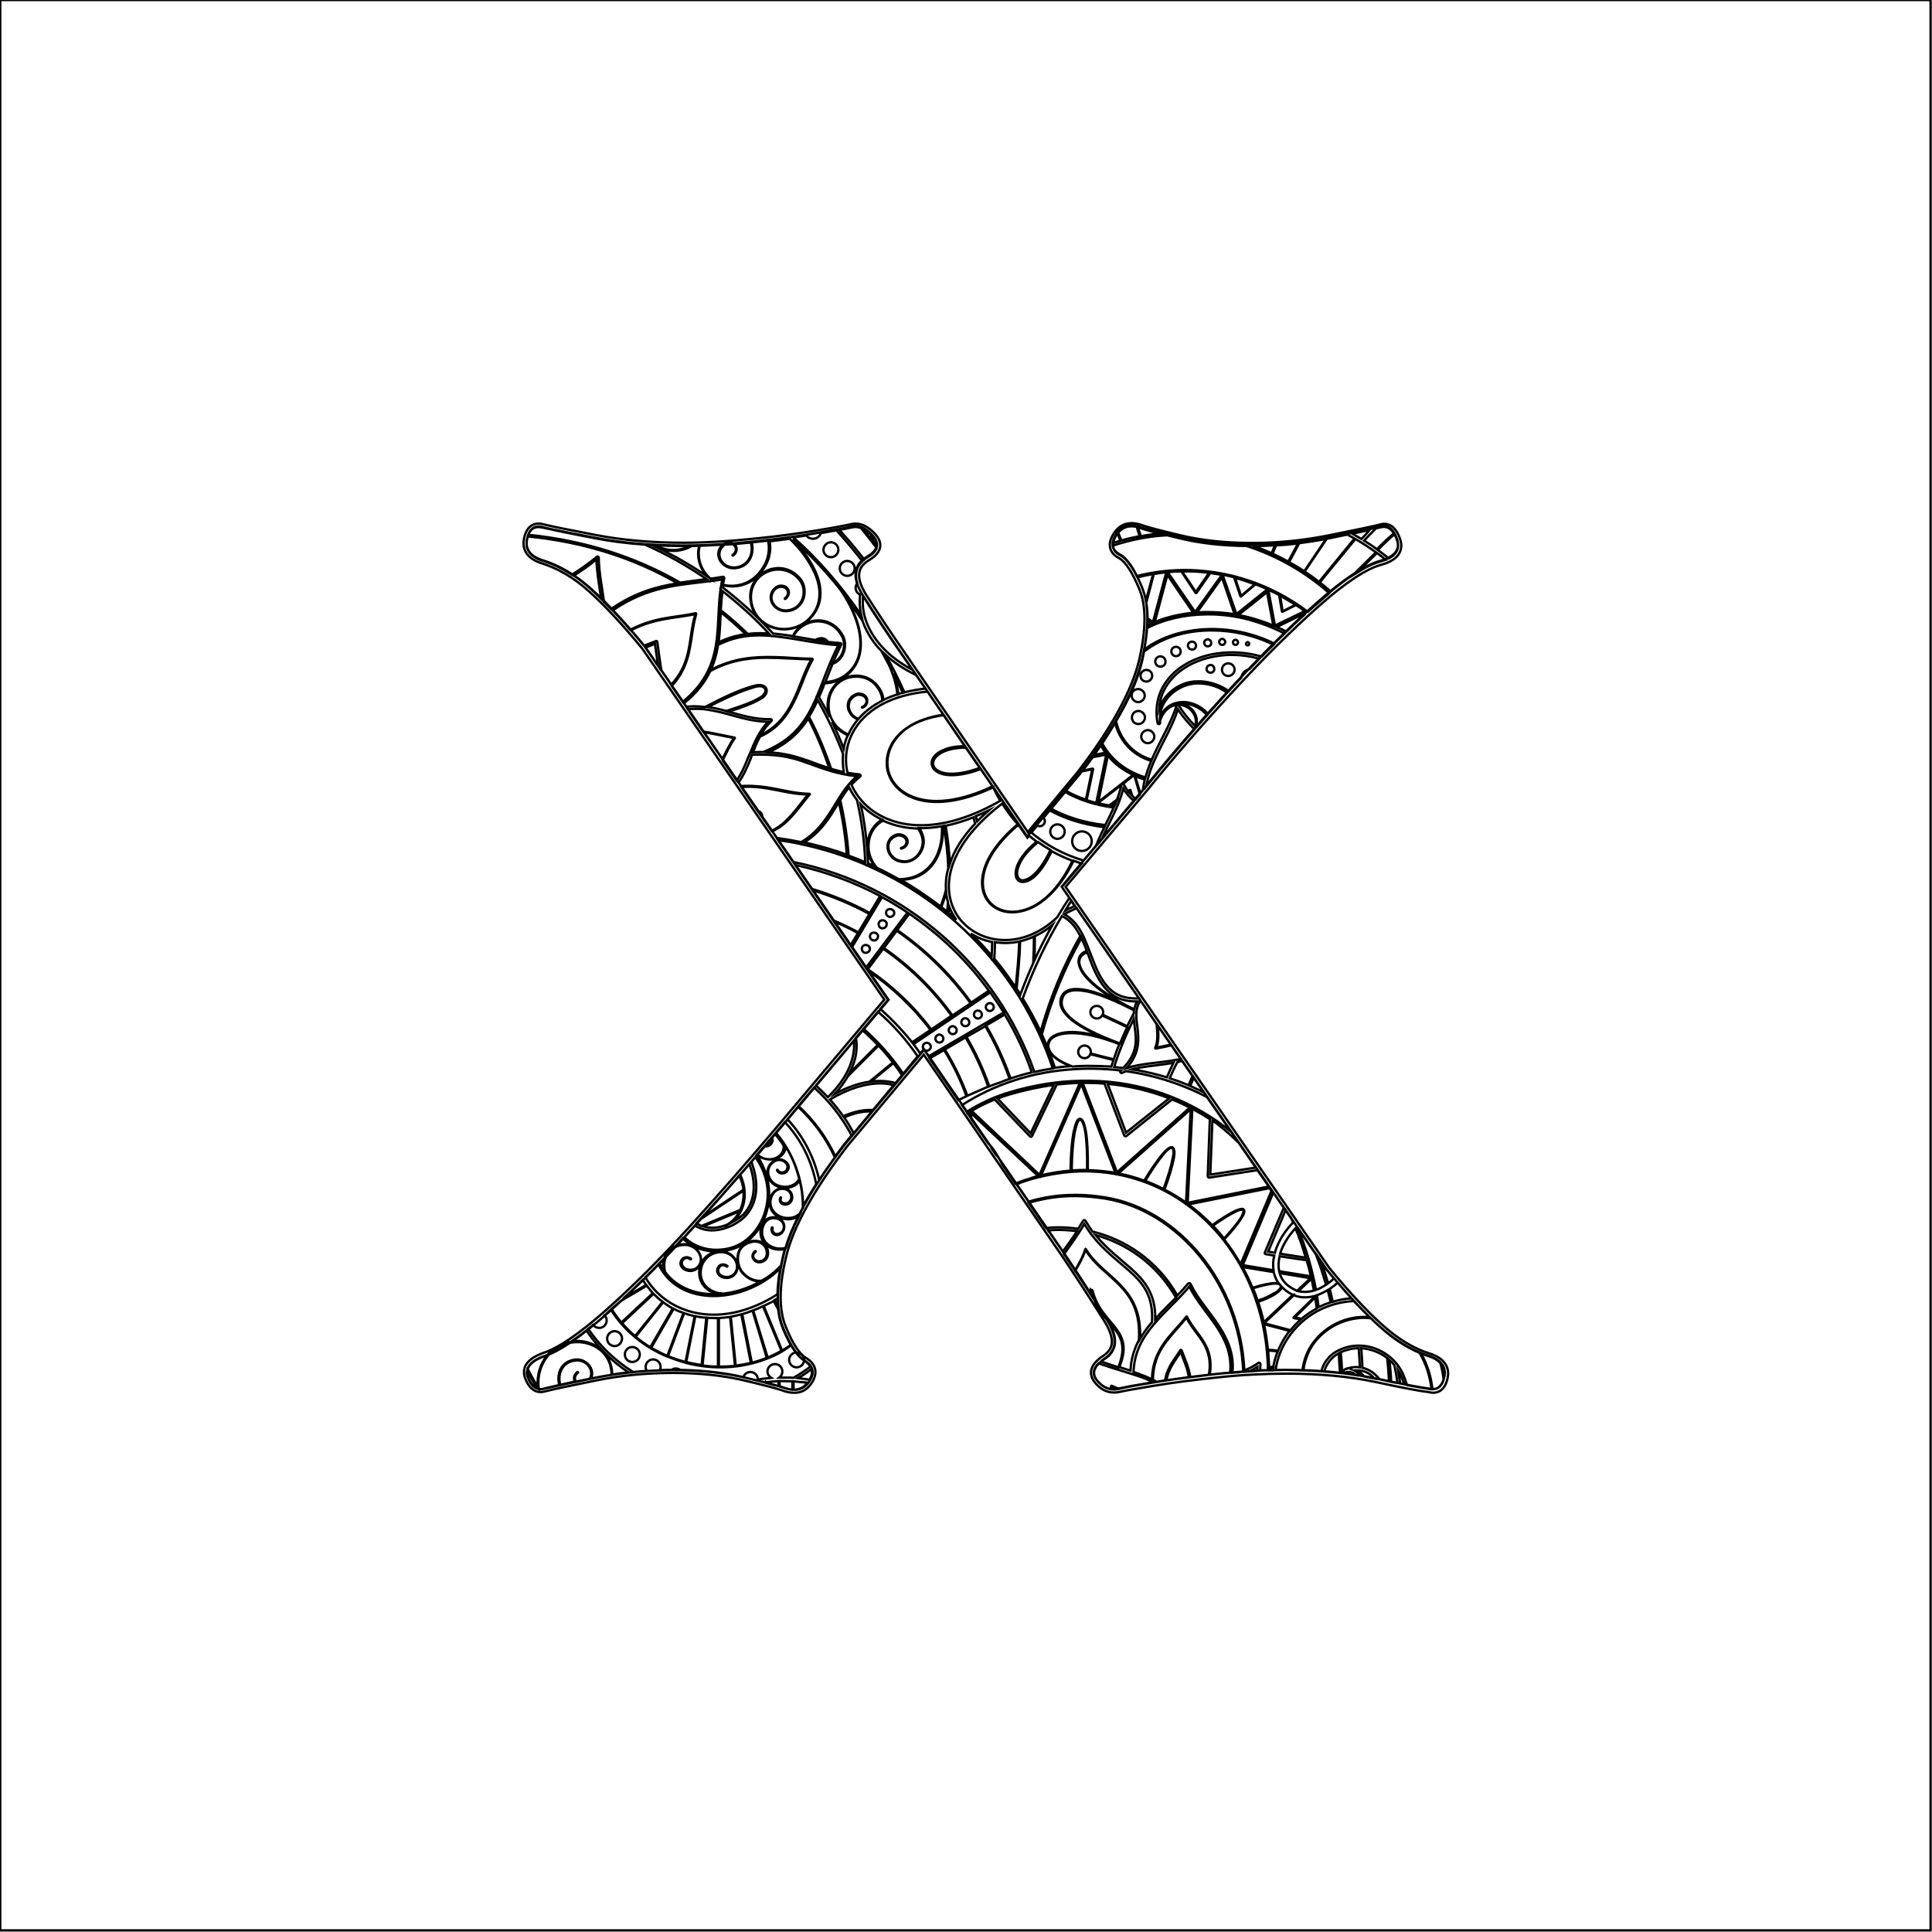 <?xml version="1.0" encoding="utf-8"?>
<!-- Generator: Adobe Illustrator 24.3.0, SVG Export Plug-In . SVG Version: 6.00 Build 0)  -->
<svg version="1.1" id="Mandala_Letter" xmlns="http://www.w3.org/2000/svg" xmlns:xlink="http://www.w3.org/1999/xlink" x="0px"
	 y="0px" width="828px" height="828px" viewBox="0 0 828 828" style="enable-background:new 0 0 828 828;" xml:space="preserve">
<style type="text/css">
	.st0{fill:none;stroke:#000000;stroke-miterlimit:10;}
</style>
<path class="st0" d="M0.1,827V0h827.3v827.3H0.1v-0.2 M348,592.5c2.6-4.2,1.7-7.9-2.5-10.5c-2.8-1.6-5.8-6.1-8.7-13.3
	c-3-7.2-3-17.3,0.1-30c3-12.8,11.9-28.8,26.3-47.6l32.7-39.1l60.1,87.5c7,10.5,12.9,19.7,17.6,27.2c2.1,3.5,3.1,6.5,2.9,8.9
	c-0.2,2.3-1.6,4.2-4.2,5.8c-2.9,2-4.4,4.1-4.7,6.2c-0.2,1.7,0.4,3.4,1.8,5.1c2.3,2.7,5,4.1,8,4.1c0.9,0,1.7-0.1,2.6-0.3
	c1.2-0.3,4.8-1,14.5-2.6c7.8-1.3,17.1-2.5,27.5-3.6c10.3-1.1,20.2-1.6,29.4-1.6c14,0,26.8,1.2,38.2,3.6c11.6,2.5,19,3.9,22.6,4.3
	c0.7,0.2,1.4,0.3,2,0.3c2.2,0,5.1-1.1,6.2-6.3c0.7-3.4,0-8-7.6-10.5c-6.9-2.1-13.7-6.3-20.4-12.3c-6.8-6.1-14.4-14.3-22.7-24.4
	L456.7,380.1l35.2-41.7c11.3-14,23.7-28.2,36.8-42.4c12.9-14,25.3-26.3,36.7-36.4c11.3-10,20.3-15.9,26.7-17.6
	c4-1.1,6.5-2.8,7.7-5.1c0.9-1.7,1-3.7,0.2-6c-1.5-4.3-3.8-6.4-6.8-6.4c-0.6,0-1.2,0.1-1.8,0.3c-3.5,0.9-10.9,2.4-21.8,4.6
	c-10.9,2.2-22,3.3-32.9,3.3c-11.4,0-21.7-1.1-30.9-3.3c-9.2-2.2-14.9-3.7-17.1-4.6l-0.1,0c-1.3-0.4-2.5-0.6-3.6-0.6
	c-3.3,0-6,1.6-7.9,4.8c-1.4,2.3-1.8,4.4-1.2,6.2c0.5,1.7,1.8,3,3.7,4c2.8,1.6,5.7,6.1,8.7,13.3c3,7.2,2.9,17.4-0.1,30.4
	c-3.1,13-11.9,29.2-26.3,47.9l-21.4,25.8l-51.4-74.9c-7-10.1-13-19.1-17.9-26.8c-2.5-4-3.5-7.4-2.8-10c0.5-2,1.9-3.6,4.3-5
	c2.7-1.6,4.2-3.5,4.5-5.5c0.3-1.8-0.5-3.7-2.2-5.6c-2.7-2.9-5.5-4.4-8.3-4.4c-0.8,0-1.6,0.1-2.3,0.3c-1.7,0.4-6.2,1.3-14.2,2.6
	c-7.8,1.3-17.1,2.6-27.5,3.6c-10.6,1.1-20.6,1.7-29.7,1.7c-13.6,0-26.2-1.1-37.6-3.3c-11.4-2.2-19-3.7-22.5-4.6
	c-0.7-0.2-1.4-0.3-2.1-0.3c-2.2,0-5.1,1.1-6.2,6.3c-0.7,3.4-0.1,8,6.9,10.5c7.3,2.2,14.4,6.3,21,12.3c6.8,6.1,14.4,14.3,22.7,24.4
	L379,428.4l-45.8,54.3c-11.9,14.1-24.4,28.4-37.1,42.4c-12.7,14-25,26.3-36.4,36.4c-11.3,10-20.3,16.2-26.8,18.3
	c-4.2,1.5-6.7,3.4-7.8,5.7c-0.7,1.6-0.7,3.4,0,5.3c1.5,3.8,3.7,5.8,6.6,5.8c0.6,0,1.3-0.1,1.9-0.3c3.5-0.9,10.7-2.4,21.5-4.6
	c10.7-2.2,21.9-3.3,33.3-3.3c11.3,0,21.7,1.1,30.9,3.3c9.2,2.2,14.9,3.7,17.1,4.6l0.1,0c1.3,0.4,2.6,0.6,3.8,0.6
	C343.5,597,346.1,595.5,348,592.5z M612.4,581.1c5.3,1.8,7.5,4.8,6.6,9c-0.9,4.2-3.1,5.9-6.6,5c-3.5-0.4-11.1-1.9-22.6-4.3
	c-11.5-2.4-24.3-3.7-38.5-3.7c-9.3,0-19.2,0.6-29.5,1.7c-10.4,1.1-19.6,2.3-27.5,3.7c-8,1.3-12.8,2.2-14.6,2.7
	c-3.5,0.9-6.6-0.2-9.3-3.3c-2.7-3.1-1.8-6.2,2.7-9.3c5.7-3.5,6.3-9.1,1.7-16.6c-4.7-7.5-10.5-16.6-17.6-27.2l-61.1-89l-33.9,40.5
	c-14.6,19-23.5,35.1-26.5,48.1c-3.1,13.1-3.1,23.4,0,30.9c3.1,7.5,6.2,12.2,9.3,13.9c3.5,2.2,4.2,5.1,2,8.6c-2.2,3.5-5.5,4.6-10,3.3
	c-2.2-0.9-8-2.4-17.3-4.6c-9.3-2.2-19.7-3.3-31.2-3.3c-11.5,0-22.7,1.1-33.5,3.3c-10.8,2.2-18,3.8-21.6,4.6c-3.1,0.9-5.4-0.7-7-4.6
	c-1.6-4,0.8-7.1,7-9.3c6.6-2.2,15.7-8.4,27.2-18.6c11.5-10.2,23.7-22.3,36.5-36.5c12.8-14.2,25.2-28.3,37.2-42.5l46.5-55.1
	L276.4,277.1c-8.4-10.2-16-18.4-22.9-24.6c-6.9-6.2-14.1-10.4-21.6-12.6c-4.9-1.8-6.9-4.8-6-9c0.9-4.2,3.1-5.9,6.6-5
	c3.5,0.9,11.1,2.4,22.6,4.6c11.5,2.2,24.1,3.3,37.8,3.3c9.3,0,19.3-0.6,29.9-1.7c10.6-1.1,19.8-2.3,27.5-3.7
	c7.7-1.3,12.5-2.2,14.3-2.7c3.1-0.9,6.2,0.3,9.3,3.7c3.1,3.3,2.4,6.3-2,9c-6.2,3.5-6.9,9.2-2,16.9c4.9,7.7,10.8,16.7,17.9,26.9
	l52.4,76.3l22.6-27.2c14.6-19,23.5-35.2,26.6-48.5c3.1-13.3,3.1-23.7,0-31.2c-3.1-7.5-6.2-12.2-9.3-13.9c-3.5-1.8-4.2-4.5-2-8.3
	c2.2-3.8,5.5-5,10-3.7c2.2,0.9,8,2.4,17.3,4.6c9.3,2.2,19.7,3.3,31.2,3.3c11.1,0,22.1-1.1,33.2-3.3c11.1-2.2,18.4-3.8,21.9-4.6
	c3.1-0.9,5.4,0.9,7,5.3c1.5,4.4-0.8,7.5-7,9.3c-6.6,1.8-15.7,7.7-27.2,17.9c-11.5,10.2-23.8,22.4-36.8,36.5
	c-13.1,14.2-25.3,28.3-36.8,42.5L455,380l113.5,164c8.4,10.2,16,18.4,22.9,24.6C598.3,574.7,605.3,578.9,612.4,581.1z M389.7,391.6
	l-5.2,7c12.3,8.5,23,19,31.7,31.1l7.6-5.1C414.5,411.7,402.9,400.6,389.7,391.6z M480.2,238c2.3,1.3,4.7,4.3,7,8.9
	c6.5-1.7,13.1-2.5,19.7-2.6c18.9-0.2,37.8,6,53.6,17.9c1.4-1.2,2.7-2.5,4.1-3.6c1.8-1.6,3.5-3,5.1-4.4c-10.4-9.2-22.5-16-35.4-20.2
	c-10.6-0.1-20.2-1.2-28.8-3.3c-1.9-0.5-3.7-0.9-5.3-1.3c-7.8,0.4-15.6,1.9-23.1,4.4C477,235.5,478.1,237,480.2,238z M394.1,374.7
	c7.2-3.9,9.9-11.9,9.6-20.6c-3.4,0.6-6.7,0.9-9.7,0.8c0.7,1,1.2,2.2,1.6,3.6c0.8,2.7-0.1,5.9-2,8.1c-1.9,2.2-4.9,3.5-8.4,2.5
	c-2.7-0.8-4.4-3.1-4.8-5.4c-0.3-2.4,0.7-4.8,3.5-5.9c2-0.7,4,0.3,4.7,1.5c0.5,0.8,0.5,1.8,0.1,2.6c-0.4,0.8-1.2,1.5-2.4,1.8
	c-0.2,0.1-0.3-0.3-0.1-0.3c1.1-0.3,1.7-0.9,2.1-1.6c0.3-0.7,0.3-1.5-0.1-2.2c-0.6-1.1-2.4-2-4.2-1.3c-2.6,1-3.6,3.2-3.2,5.4
	c0.3,2.2,2,4.3,4.5,5.1c3.4,1,6.2-0.2,8-2.3c1.8-2.1,2.6-5.1,1.9-7.7c-0.4-1.4-1-2.7-1.7-3.7c-2.5-0.1-4.9-0.3-7.1-0.8
	c-2.9-0.6-5.6-1.5-8-2.6c-3.1,1.7-5.6,4.9-6.1,9.6c-0.5,4,1.1,7.9,3.5,10.6c3.2,1.5,6.3,3.2,9.4,4.9
	C388,376.8,391.3,376.3,394.1,374.7z M404.9,449.8c3.9,6.2,7.1,12.9,9.7,19.8c2.9-1.3,5.9-2.6,8.9-3.9c-2.5-7.4-5.8-14.5-9.7-21.1
	L404.9,449.8z M512.4,254.1l-6.1-9.2c-2,0-3.9,0.1-5.9,0.3c0,0,0.1,0,0.1,0.1l11.7,17l11.4-15.8c0,0,0-0.1,0.1-0.1
	c-1.7-0.3-3.4-0.6-5-0.8l-5.9,8.5C512.5,254.2,512.4,254.2,512.4,254.1z M517,262.3c4,0,8,0.3,12.1,0.9l-5.4-15.7L513,262.5
	C514.3,262.4,515.7,262.3,517,262.3z M474.8,323.8l-4.1,19.9l14.9-11.6C481.2,330,477.5,327.2,474.8,323.8z M357.5,347.1
	c-3.1,5-6.7,10.2-12.9,13.9c6.3,1.4,12.4,3.1,18.3,5.3c-0.5-7.6-1.7-15.1-3.4-22.5C358.9,344.9,358.2,346,357.5,347.1z M506.6,244.9
	l5.9,8.8l5.7-8.2c-3.7-0.5-7.5-0.7-11.3-0.6H506.6z M414.2,444.4c3.9,6.7,7.2,13.8,9.8,21.2c1.2-0.5,2.5-1,3.7-1.4
	c0.1,0,0.1,0,0.2,0c0,0,0,0,0,0c1.6-0.7,3.2-1.3,4.8-1.8c-2.8-7.9-6.3-15.5-10.4-22.6L414.2,444.4z M417.9,353
	c-0.2-0.9-0.5-1.8-0.7-2.7c-4.2,1.6-8.1,2.8-11.9,3.6c0.9,5.5,1.5,10.8,1.8,16.2C408.9,364.6,412.4,358.8,417.9,353z M403.4,388.7
	c0.8,0.7,1.7,1.3,2.5,2c0.1-1.4,0.3-2.6,0.4-4c-0.4-1.3-0.7-2.8-0.8-4.2C404.9,384.7,404.2,386.9,403.4,388.7z M404.1,354.1
	c0.3,8.9-2.4,17-9.8,21c-2.6,1.4-5.7,2-8.4,1.9c6,3.4,11.7,7.3,17.2,11.5c0.9-2.2,1.7-4.7,2.3-7.2c-0.2-2.9,0.1-6,1-9.2
	c-0.2-6-0.9-11.9-1.9-18.2C404.3,354,404.2,354.1,404.1,354.1z M422.6,439.5c4.2,7.2,7.7,14.8,10.5,22.7c3-1,6-1.9,9.1-2.6
	c-3-8.7-6.9-17-11.6-24.8L422.6,439.5z M577.2,588c-0.1,0.1-0.3,0.1-0.4,0.2c-0.8,0.3-1.3-0.9-0.5-1.3c2.3-0.9,4.4-1.2,6.5-0.9
	c-0.1-2.8-0.3-5.4-0.5-8.2c-2.5,0-5.1,0.6-7.7,1.7c0.3,3,0.5,6,0.6,9c2,0.2,3.9,0.5,5.8,0.8C580.2,588.4,578.9,587.8,577.2,588z
	 M406.6,391.3c1.1,0.9,2.2,1.9,3.3,2.9c-1.3-1.7-2.3-3.6-3.1-5.6C406.7,389.5,406.7,390.4,406.6,391.3z M469.7,362.6
	c0.3-0.9,0.7-1.8,1.1-2.7c0.8-1.8,1.6-3.6,2.5-5.4c-9.1-1.1-16.9-3.6-23.4-7.2l-2.7,3.2c0.3,0.4,0.6,0.9,0.6,1.4
	c0,1.2-1,2.2-2.2,2.2c-0.4,0-0.8-0.1-1.1-0.3l-2.5,3c6.1,5.2,13.6,9.4,22.4,12L469.7,362.6z M453.2,359.5c-1.7,0-3.1-1.4-3.1-3.1
	c0-1.7,1.4-3.1,3.1-3.1c1.7,0,3.1,1.4,3.1,3.1C456.3,358.1,454.9,359.5,453.2,359.5z M459.5,360.5c0-2.3,1.9-4.2,4.2-4.2
	c2.3,0,4.2,1.9,4.2,4.2c0,2.3-1.9,4.2-4.2,4.2C461.3,364.7,459.5,362.9,459.5,360.5z M480.6,336.4l-10.1,7.8c1.6,0.4,3.2,0.7,4.9,1
	l3.3-2.5C479.5,340.7,480.1,338.6,480.6,336.4z M378.5,406.6l-6.6,8.8c10.5,7.1,19.7,15.8,27.2,25.8l8.7-5.9
	C399.8,424.2,389.9,414.4,378.5,406.6z M363.9,337.4c-1.4,1.7-2.6,3.6-3.8,5.5c1.8,7.8,3,15.8,3.6,23.8c2.4,0.9,4.8,1.8,7.1,2.8
	c-0.3-8.9-1.5-17.7-3.5-26.6C366,341.2,364.8,339.3,363.9,337.4z M477.3,346.1c-8.2-1.1-15.1-3.4-20.8-6.7l-6,7.2
	c6.4,3.5,14.1,6,23.2,7C474.9,351.2,476.2,348.6,477.3,346.1z M425,409.6c0.1-1.8,0.2-4,0.2-5.9c-3.3-0.6-6.4-1.9-9.1-3.6
	C419.3,403.1,422.2,406.3,425,409.6z M371.9,361c0.5-4.6,3-7.9,6.1-9.7c-3.6-1.7-6.6-4-9.1-6.6c1.8,8.4,2.8,16.8,3.1,25.3
	c1,0.4,2,0.9,2.9,1.3C372.8,368.6,371.4,364.9,371.9,361z M384.3,398.9l-5.5,7.4c11.4,7.9,21.3,17.7,29.4,28.9l7.8-5.2
	C407.2,417.8,396.5,407.3,384.3,398.9z M580.7,587.5c0.7,0.4,1.2,0.9,1.7,1.5c0.1,0.1,0.2,0.3,0.3,0.4c0.5,0.1,1,0.2,1.5,0.2
	C583.2,588.7,582,587.9,580.7,587.5z M484.1,339l-0.5,0.3c0.3,0.3,0.6,0.7,0.9,1L484.1,339z M478.5,343.4l-2.5,1.9
	c0.5,0.1,1.1,0.1,1.6,0.2C477.9,344.8,478.2,344.1,478.5,343.4z M573.7,580c-3.2,1.7-5.3,4.7-6.2,7.8c2.3,0.2,4.5,0.4,6.8,0.6
	C574.1,585.6,573.9,582.8,573.7,580z M404.7,322c-3.5,1.5-5,3.7-4.8,5.5c0.1,0.9,0.6,1.8,1.6,2.5c1,0.7,2.5,1.3,4.4,1.5
	c3.3,0.4,8-0.2,14-2.4l-6-8.7c-0.1,0-0.3,0-0.4,0C409.8,320.5,406.9,321.1,404.7,322z M226.2,229.9c-0.1,0.4-0.2,0.7-0.3,1.2
	c-0.9,4.2,1.1,7.2,6,9c4.5,1.3,8.9,3.4,13.2,6.2c3.6-2.3,7.3-4.8,10.7-7.7c0.1-0.1,0.2-0.1,0.3-0.1c0.3,0,0.5,0.2,0.5,0.5
	c0.1,6.2,1.4,12.6,2.3,19c1,1,2,2,3,3c10.1-7,19.4-9.6,28.5-11C272.2,239.4,250.6,232.3,226.2,229.9z M301.6,313.8l8,11.5
	c1.6-3,2.9-6.1,5-9C309.8,315.4,305.6,314.4,301.6,313.8z M245.9,246.7c2.6,1.7,5.1,3.7,7.5,5.9c1.4,1.3,2.9,2.7,4.3,4.1
	c-0.9-5.6-1.9-11.3-2.1-17C252.5,242.4,249.2,244.6,245.9,246.7z M423.8,347.3c-1.9,0.9-3.8,1.8-5.6,2.5c0.2,0.8,0.4,1.5,0.6,2.2
	C420.3,350.4,422,348.9,423.8,347.3z M357.9,468.7c5.4-2.8,10.3-4.5,14.7-5.1l10.1-8.3c-2-2.5-4-4.9-6.2-7.2l-13.1,13.1
	C362,463.6,360.2,466.2,357.9,468.7z M306.7,277.2c0.1-0.4,0.1-0.7,0.2-1.1V276c1.2-7.7,0.8-15.6,1.9-23.4c-0.1-0.2-0.1-0.5,0.1-0.7
	c0.2-1.2,0.4-2.4,0.7-3.6c-1.6,0.3-3.2,0.5-4.9,0.7c-0.2,0.2-0.5,0.2-0.7,0.1c-13.4,1.7-26.4,2.2-41.4,12.5c2.4,2.5,4.9,5.3,7.5,8.3
	c10.9-5.6,19-5.1,28.1-7.1c0,0,0,0,0,0c0.1,0,0.2,0.1,0.2,0.3c-1.7,5.7-1.9,11.4-3.3,17.2c-1.1,4.6-3.1,9.2-7.2,13.7l4.7,6.8
	C301.8,293.3,305.2,285.4,306.7,277.2z M302.2,303c7.8-4.1,14.5-7.3,20.7-9c0.7-0.2,1.4-0.3,2-0.4c0.6,0,1.1,0,1.6,0.1
	c0.9,0.2,1.6,0.7,1.9,1.4c0.3,0.6,0.2,1.4-0.1,2.2c-0.4,0.7-1,1.5-2,2c-3.6,2.2-8.3,3.9-14.1,5.7c5.8,1.6,11.5,3.4,18.1,3.2
	c0.4,0,0.7,0.5,0.3,0.8c-1.9,1.8-3.4,3.9-4.6,6c7.1-3.3,11-8.7,13.9-14.6c3-6.1,4.8-12.6,7.8-17.8c-6.3-0.1-12.6-0.7-18.9-0.7
	c-7.9,0-16,1.1-24.4,5.7c-2.3,4.8-5.8,9.4-11.3,13.8l1,1.5c1.2-0.1,2.3-0.2,3.4-0.2C299.2,302.7,300.7,302.8,302.2,303z M327.8,297
	c0.3-0.6,0.3-1.2,0.1-1.7c-0.2-0.5-0.7-0.9-1.4-1.1c-0.3-0.1-0.7-0.1-1-0.1c-0.7,0-1.4,0.1-2.3,0.4c-5.9,1.7-12.3,4.7-19.8,8.5
	c1.9,0.3,3.7,0.6,5.5,1.1c0.8,0.2,1.6,0.4,2.4,0.6c6.2-2,11.2-3.7,14.9-6C326.8,298.3,327.4,297.6,327.8,297z M276.6,277.5l5.5,8
	c-0.5-3.2-1-6.4-1.4-9.6C279.4,276.5,278,277,276.6,277.5z M302.8,248.2c-8.1-5.6-16.9-10.6-26.4-14.8c-7.5-0.5-14.6-1.4-21.3-2.7
	c-11.5-2.2-19-3.8-22.6-4.6c-3-0.7-5,0.3-6.1,3.1c24.8,2.5,46.6,9.8,65.1,20.5C295.4,249.1,299.1,248.7,302.8,248.2z M322.1,232.4
	c0.6,1.8,0.5,3.9-0.1,5.8c-0.9,2.8-3.3,5-6.9,5.3c-2.8,0.3-5.3-1.2-6.5-3.3c-1.2-2.1-1.1-4.7,1.1-6.7c0,0,0.1-0.1,0.1-0.1
	c-3.4,0.2-6.7,0.4-9.9,0.5c-0.6,2-0.6,4.4,0,6.9c0.8,2.9,2.5,5.4,4.6,7.2c1.8-0.2,3.6-0.5,5.3-0.8h0.1c0.3,0,0.5,0.3,0.5,0.6
	c-0.2,0.9-0.4,1.8-0.6,2.8c5.2,1.3,11.3-0.1,15.4-4.9c3.9-4.6,4.9-9.3,4-14c-2.1,0.2-4.3,0.5-6.5,0.7
	C322.6,232.4,322.4,232.4,322.1,232.4z M487.2,457.8c-0.7,0.1-1.4,0.3-2.1,0.5c0.6,0.1,1.2,0.2,1.8,0.3
	C487,458.3,487.1,458,487.2,457.8z M502.9,455.5c-5.1,0.9-10.2,1.3-14.8,2.1c-0.1,0.3-0.3,0.7-0.4,1.1c4.2,0.8,8.3,1.8,12.4,3
	C501,459.6,501.9,457.5,502.9,455.5z M436.7,370.8c-0.6,1.5-0.9,2.7-0.8,3.7c0.1,1,0.4,1.7,0.9,2.2c0.5,0.5,1.3,0.7,2.2,0.5
	c0.9-0.2,2.1-0.7,3.3-1.7c2.4-1.9,5.2-5.4,7.9-11.2c-1.9-1.1-3.6-2.2-5.3-3.4C440.4,364.5,437.8,368,436.7,370.8z M376.3,433.6
	l-6.2,7.3c6.4,5.7,12.1,12.1,17,19.3l6.2-7.5C388.5,445.7,382.8,439.2,376.3,433.6z M424.4,425.3l-32.9,22.2c1,1.3,2,2.7,2.9,4
	l1.5-1.8l2.1,3l32.2-18.8C428.3,431,426.4,428.1,424.4,425.3z M397.2,450.3c-0.9,0-1.7-0.7-1.7-1.7c0-0.9,0.8-1.7,1.7-1.7
	c0.9,0,1.7,0.8,1.7,1.7C398.9,449.5,398.1,450.3,397.2,450.3z M402.6,446.8c-0.9,0-1.7-0.7-1.7-1.7c0-0.9,0.8-1.7,1.7-1.7
	c0.9,0,1.7,0.8,1.7,1.7C404.3,446,403.6,446.8,402.6,446.8z M408.3,443.2c-0.9,0-1.7-0.8-1.7-1.7c0-0.9,0.8-1.7,1.7-1.7
	c0.9,0,1.7,0.8,1.7,1.7C410,442.5,409.3,443.2,408.3,443.2z M413.7,439.8c-0.9,0-1.7-0.8-1.7-1.7c0-0.9,0.7-1.7,1.7-1.7
	c0.9,0,1.7,0.8,1.7,1.7C415.5,439,414.7,439.8,413.7,439.8z M419.1,436.5c-0.9,0-1.7-0.8-1.7-1.7c0-0.9,0.7-1.7,1.7-1.7
	c0.9,0,1.7,0.8,1.7,1.7C420.9,435.7,420.1,436.5,419.1,436.5z M424.2,433.3c-0.9,0-1.7-0.8-1.7-1.7c0-0.9,0.8-1.7,1.7-1.7
	c0.9,0,1.7,0.8,1.7,1.7C425.9,432.5,425.1,433.3,424.2,433.3z M404.6,450l-6.2,3.6l12.3,17.9c1.2-0.6,2.3-1.1,3.5-1.7
	C411.7,462.9,408.5,456.2,404.6,450z M295.6,234c-0.9,0-1.8,0-2.6,0c-4.1,0-8-0.1-11.9-0.3C285.4,236.3,291,236.4,295.6,234z
	 M298,263.2c-9,1.9-16.9,1.5-27.6,6.9c1.8,2.1,3.7,4.3,5.6,6.6c1.7-0.6,3.3-1.2,5-1.9c0.1,0,0.1-0.1,0.2-0.1c0.3,0,0.5,0.2,0.5,0.4
	c0.5,4,1.1,8,1.7,12.1l4.3,6.2c4.1-4.4,6-8.9,7.1-13.5C296.1,274.5,296.3,268.8,298,263.2z M348.9,466.1l-6.7,7.9
	c6.7,6.2,12.1,13.6,15.8,21.6c1.3-1.8,2.6-3.6,4-5.4l3-3.6C360.8,478.7,355.3,471.8,348.9,466.1z M390.9,446.7l7.9-5.3
	c-7.5-9.9-16.6-18.5-26.9-25.5l8.7,12.6l-3.3,3.9C382.2,436.8,386.8,441.6,390.9,446.7z M354.8,470.2c7-6.7,10.4-13.7,11.1-19.8
	c0.2-1.6,0.2-3.1,0.1-4.5l-16.3,19.3C351.4,466.8,353.1,468.5,354.8,470.2z M367,450.6c-0.3,3-1.3,6.1-3,9.4l12.2-12.2
	c-2.1-2.2-4.3-4.3-6.6-6.3l-2.8,3.3C367.2,446.6,367.2,448.5,367,450.6z M342,474.3l-4.5,5.4c7.1,7.6,11.5,16.7,13.6,26
	c2-3.1,4.3-6.3,6.7-9.7C354.1,487.9,348.7,480.5,342,474.3z M373.3,463.5c4-0.5,7.5-0.2,10.5,0.7l2.8-3.4c-1.2-1.8-2.4-3.5-3.7-5.2
	L373.3,463.5z M321.4,322.9c0-0.1,0-0.2,0.1-0.2c1.9-4.7,3.9-9.4,7.7-13.4c-7.6,0-13.9-2.5-20.6-4.1c-3.5-0.8-7.1-1.5-11-1.4
	c-0.9,0-1.9,0.1-2.8,0.2l6.5,9.5c4.2,0.6,8.6,1.7,13.5,2.6c0.1,0,0.2,0.2,0.1,0.3c-2.1,2.9-3.5,6.2-5.2,9.4l6,8.7
	c2.2-3.1,3.6-6.5,5-10C321,323.9,321.2,323.4,321.4,322.9z M372.8,476.3c-3,0-6.8,0.7-11,2.6c1.5,2.2,2.8,4.4,4.1,6.8l7.8-9.4
	c-0.1,0-0.2,0-0.2,0C373.2,476.3,373,476.3,372.8,476.3z M355.7,471.2c2,2.3,3.9,4.7,5.7,7.2c4.7-2.1,8.8-2.8,12-2.7
	c0.2,0,0.4,0,0.7,0.1l8.9-10.7c-1.7-0.5-3.6-0.8-5.7-0.8C371.4,464.3,364.2,466.2,355.7,471.2z M356.7,346.7c3.1-5,5.9-10.1,10.5-14
	c-9.4-1.1-15.2-3.6-21.2-5.7c-5.4-2-11.1-3.6-20-3.6c-1.2,0-2.4,0-3.7,0.1c-0.2,0.5-0.4,0.9-0.5,1.4c-1.4,3.6-3,7.2-5.3,10.5
	l1.1,1.5c0.5,0,1-0.1,1.6-0.1c4.6-0.1,8.5,0.4,12.2,1.1c5,0.9,9.7,2.2,15.5,2.3c0.2,0,0.3,0.2,0.1,0.3c-3.3,3.9-6.3,8.3-10.1,11.8
	c-1.7,1.6-3.7,2.9-5.9,4l1.9,2.8c3.5,0.5,7,1.1,10.5,1.8C349.8,357.1,353.5,351.9,356.7,346.7z M346.3,340.5
	c-5.7-0.1-10.4-1.3-15.2-2.2c-3.4-0.6-6.9-1.2-11-1.1c-0.8,0-1.6,0-2.4,0.1l7,10.2c0.2,0.1,0.3,0.1,0.5,0.2c0.7,0.3,1.2,0.9,1.4,1.5
	c0.1,0.3,0.1,0.7,0.1,1.1l4,5.8c2.2-1.1,4.1-2.4,5.8-4C340.2,348.6,343.1,344.4,346.3,340.5z M325.3,348.3l0.7,1c0,0,0,0,0,0
	C325.9,348.9,325.7,348.5,325.3,348.3z M443.3,459.4c2.6-0.6,5.2-1.1,7.9-1.5c-1.6-4.8-3.4-9.4-5.5-14c-0.1-0.1-0.1-0.2-0.1-0.3
	c-2.6-5.6-5.5-11-8.7-16.2c-3.5-5.6-7.3-10.9-11.5-15.9c-0.2-0.1-0.4-0.2-0.4-0.5c-14.3-17.2-32.6-31-53.4-40.1
	c-0.2,0.1-0.5-0.1-0.6-0.3c-8.8-3.8-18-6.8-27.7-8.8c-0.1,0-0.3,0-0.3-0.1c-3.1-0.7-6.3-1.2-9.5-1.6l6.4,9.3
	C388.3,379.2,427.5,413.9,443.3,459.4z M357.4,394.9l7.1,10.3l3.2-5.3C364.4,398,360.9,396.4,357.4,394.9z M378,384.5L365.1,406
	l6,8.8l17.8-23.7C385.4,388.7,381.8,386.5,378,384.5z M371.7,408.2c-0.9,0.4-1.9,0-2.2-0.9c-0.4-0.9,0-1.9,0.9-2.2
	c0.2-0.1,0.4-0.1,0.7-0.1c0.7,0,1.3,0.4,1.6,1C373,406.9,372.6,407.9,371.7,408.2z M375.3,402.9c-0.9,0.4-1.9,0-2.3-0.9
	c-0.4-0.9,0-1.9,0.9-2.2c0.2-0.1,0.4-0.1,0.7-0.1c0.7,0,1.3,0.4,1.6,1C376.5,401.5,376.1,402.5,375.3,402.9z M378.9,397.7
	c-0.9,0.4-1.9,0-2.2-0.9c-0.4-0.9,0-1.9,0.9-2.3c0.2-0.1,0.4-0.1,0.7-0.1c0.7,0,1.3,0.4,1.6,1C380.2,396.4,379.8,397.4,378.9,397.7z
	 M382.2,392.8c-0.9,0.4-1.9,0-2.3-0.9c-0.4-0.9,0-1.9,0.9-2.2c0.2-0.1,0.4-0.1,0.7-0.1c0.7,0,1.3,0.4,1.6,1
	C383.5,391.4,383.1,392.4,382.2,392.8z M377.2,384c-11.3-6-23.5-10.5-36.4-13.3l7,10.2c8.7,2.6,17.1,6.1,25,10.4L377.2,384z
	 M372.6,391.7c-7.7-4.2-15.9-7.6-24.4-10.2l8.9,12.9c3.7,1.6,7.3,3.3,10.8,5.2L372.6,391.7z M299.7,240.9c-0.7-2.6-0.6-4.9,0-7
	c-1.1,0-2.2,0.1-3.2,0.1c-5.1,2.9-11.4,2.8-16.1-0.3c-0.2,0-0.5,0-0.7,0c8.3,3.9,16.2,8.4,23.5,13.4
	C301.6,245.4,300.3,243.3,299.7,240.9z M495.6,449c2.1-0.4,4.2-0.9,6.2-1.3l-5.6-8.1C496.5,442.8,496.7,446.1,495.6,449z
	 M361.3,323.1c-3-7.8-6.6-15.6-10.9-23.1c-0.6,1.3-1.1,2.6-1.8,3.8c-0.6,1.1-1.2,2.3-1.9,3.4c3.8,7.2,6.9,14.7,9.5,22.3
	c1.7,0.5,3.5,1,5.4,1.4C361.2,328.3,361.1,325.7,361.3,323.1z M515.9,468.1l-4.3-6.2c-0.5,1.1-1,2.3-1.5,3.5
	C512.1,466.3,514,467.2,515.9,468.1z M487,434.4v0.9c0,2.2,0.5,4.6,0.7,7.2c0.4,4.6,0.1,9.7-4.9,15.3c6.1-2.1,13.7-2.2,20.8-3.5
	c0.1-0.1,0.3-0.2,0.5-0.2c0.1,0,0.2,0,0.3,0.1c0.5-0.1,1.1-0.2,1.6-0.4L502,448c-2.2,0.5-4.4,1-6.7,1.4c-0.1,0.1-0.3-0.1-0.2-0.3
	c1.3-3.1,0.9-6.7,0.6-10.2l-6.8-9.9c-0.1,0-0.2,0-0.3,0C487.5,430.8,487.1,432.6,487,434.4z M421.5,375.1
	c-1.1,6.3,1.1,11.1,5.2,13.7c4,2.5,9.9,2.8,16-0.3c5.9-3,12.1-9.3,16.9-19.6c-3.2-1.2-6.1-2.6-8.9-4.1c-2.7,5.8-5.5,9.4-8,11.4
	c-1.3,1-2.5,1.6-3.6,1.7c-1.1,0.2-2,0-2.7-0.6c-0.7-0.6-1.1-1.5-1.1-2.6c-0.1-1.1,0.2-2.5,0.8-4c1.2-2.9,3.8-6.4,8.2-10
	c-1.1-0.8-2.2-1.7-3.3-2.6l-0.7,0.9l-3.1-4.5c-0.3-0.3-0.6-0.6-0.9-0.9C427.1,361.4,422.6,368.9,421.5,375.1z M463.4,399.5
	c2,3.7,3.4,7.9,5,11.9c3.4,9.1,7.1,13.7,12.1,15.5c2.2,0.8,4.8,1.1,7.7,1l-26.8-38.7c-1.7,0.8-3.5,1.6-5.3,2.6
	C459.2,393.5,461.6,396.2,463.4,399.5z M442.8,388.7c-6.2,3.1-12.2,2.9-16.3,0.3c-4.2-2.6-6.5-7.7-5.3-14c1.1-6.3,5.7-13.9,15-21.8
	c-2.5-2.7-4.7-5.7-6.7-8.8c-12.6,9.6-19.2,19.2-21.7,27.7c-2.5,8.6-0.7,16.2,3.5,21.7c8.5,10.8,26.8,13.6,41.8-0.7
	c1.7-2.8,3.4-5.6,5.2-8.3l-3.2-4.7l8.5-10c-1.2-0.4-2.4-0.8-3.5-1.2C455.1,379.3,448.8,385.6,442.8,388.7z M460.6,388.3l-1.5-2.2
	c-0.9,1.4-1.8,2.8-2.6,4.2C457.9,389.5,459.3,388.9,460.6,388.3z M501.3,462.1c2.8,0.9,5.5,1.9,8.1,3c0.5-1.3,1.1-2.6,1.7-3.9
	l-4.5-6.5c-0.7,0.2-1.4,0.3-2,0.5C503.4,457.4,502.3,459.8,501.3,462.1z M568.3,550.6c-1.3-4.5-2.7-8.9-4.4-13.1l-7.7-11.1
	c3.5,8.4,6.1,17.3,7.8,26.4C565.5,552.3,566.9,551.5,568.3,550.6z M521,481.2c-0.4-0.3-0.9-0.6-1.4-0.9l-0.9,23.1l19.5-3l-7.3-10.6
	c-2.8-2.8-5.9-5.5-9.1-8C521.6,481.6,521.3,481.4,521,481.2z M571.2,557.9c2.6-0.8,5.3-1.3,8-1.5c-1.9-2.1-3.9-4.3-5.9-6.7
	c-1.1,1-2.2,1.9-3.4,2.7C570.3,554.2,570.8,556,571.2,557.9z M546.4,536.9c0.2-0.7,0.4-1.5,0.7-2.2c1.5-3.9,4-7.6,7.1-10.8
	c-0.3-0.6-0.5-1.2-0.8-1.8l-2.4-3.5l-7.5,17.8L546.4,536.9z M571.7,547.9c-1.1-1.3-2.2-2.6-3.2-3.9l-2.3-3.4c1.1,3.1,2.1,6.2,3,9.4
	C570,549.4,570.9,548.7,571.7,547.9z M517.6,504.1l0.9-24.5c0,0,0,0,0,0c-2.4-1.5-4.9-3-7.5-4.4l-2,40.3l34.8-7l-4.9-7l-20.7,3.2
	C517.9,504.7,517.6,504.4,517.6,504.1z M545.8,544.4c-0.3-2.1-0.2-4.2,0.3-6.3l-3.6-0.6c-0.4,0-0.6-0.4-0.4-0.8l8.1-19.1l-4.5-6.5
	l-13.1,31.1L545.8,544.4z M519.5,525.1c3.9-2.8,7-4.7,9.2-5.8c1.1-0.6,2.1-0.9,2.8-1.1c0.3-0.1,0.7-0.1,0.9-0.1
	c0.3,0,0.5,0.1,0.6,0.3c0.2,0.1,0.2,0.4,0.3,0.7c0,0.3-0.1,0.5-0.2,0.9c-0.2,0.7-0.7,1.5-1.4,2.6c-1.4,2.1-3.7,5-7,8.5
	c0,0,0,0-0.1,0c0.1,0.1,0.1,0.1,0.1,0.2c2.6,3.3,4.9,6.8,7,10.5l13.2-31.4l-0.8-1.2l-34.9,7C513,518.8,516.3,521.8,519.5,525.1z
	 M350,274.4c1.4,0.2,2.8,0.4,4.2,0.6c-0.5-0.7-1.4-1.1-2.5-1.1C351.2,273.9,350.6,274.1,350,274.4z M356.6,309.3
	c1.8,3.8,3.5,7.7,5,11.5c0.3-1.9,0.9-3.8,1.7-5.7C360.6,313.9,358.2,311.9,356.6,309.3z M351.8,273.5c1.3,0,2.4,0.6,3,1.6
	c1.8,0.2,3.6,0.4,5.3,0.5c0.4,0,0.6,0.4,0.4,0.7c-1.3,2.7-2.5,5.3-3.6,7.8c4.3-1.8,6-7.4,4-11.3c-2.3-4.4-6.2-6.4-10.1-6.5
	c-0.3,0-0.5,0-0.8,0c-4,0.2-8,2.5-10,6.4c3.2,0.5,6.3,1.1,9.4,1.6C350.2,273.8,351,273.6,351.8,273.5z M325.7,245.8
	c-4.1,4.9-10.4,6.4-15.7,5c-0.1,0.4-0.1,0.7-0.1,1.1c7.6,5.9,15.1,12.7,21.4,19.6c0.9,0.1,1.8,0.2,2.7,0.3c1.9,0.2,3.8,0.5,5.8,0.8
	c2-4.1,6.1-6.5,10.3-6.7c4.3-0.2,8.7,1.9,11.2,6.7c2.1,4.1,0.3,10.2-4.5,11.9c-1.1,2.7-2.1,5.2-3.1,7.8c3.2-0.1,6.5-1.2,9.3-3.5
	c6.1-5.1,6.8-12.8,4.6-20.8c-1.5-5.3-4.2-10.7-7.6-15.5c-6.3-7.9-13.1-15.1-20.3-21.4c3.3,3.4,6.3,7.3,8.5,11.3
	c2,3.6,3.3,7.4,3.4,11.1c0.2,3.6-0.8,7.2-3.4,10.4c-7.6,9.4-22.9,7-26.1-4.3c-1.9-6.7,1.2-12.2,5.9-14.7c4.7-2.5,10.9-1.9,15.1,3.3
	c1.7,2.2,2.2,5.4,1.3,8.2c-0.9,2.8-3.2,5.1-6.8,5.5c-2.8,0.3-5.3-1.1-6.5-3.1c-1.2-2-1.2-4.7,1-6.7c1.5-1.5,3.7-1.3,4.9-0.4
	c0.8,0.6,1.1,1.4,1.1,2.4c-0.1,0.9-0.5,1.8-1.5,2.6c-0.2,0.1-0.4-0.1-0.2-0.3c0.9-0.6,1.3-1.5,1.3-2.3c0-0.8-0.3-1.5-1-2
	c-1-0.8-3-0.9-4.4,0.3c-2,2-2.1,4.4-0.9,6.3c1.1,1.9,3.5,3.2,6.1,2.9c3.5-0.4,5.6-2.6,6.5-5.2c0.9-2.6,0.4-5.7-1.3-7.8
	c-4-5-10-5.5-14.6-3.2c-4.5,2.4-7.6,7.7-5.7,14.3c3.2,11,18.1,13.4,25.5,4.2c2.5-3.1,3.4-6.5,3.3-10.1c-0.1-3.6-1.4-7.3-3.4-10.9
	c-2.3-4.3-5.6-8.4-9.3-12c-2.8,0.4-5.7,0.7-8.7,1.1C330.7,236.3,329.6,241.2,325.7,245.8z M369.1,263.6c-0.7-3-0.8-5.9-0.5-8.8
	c-1.2-0.5-1.9-1.6-1.9-2.9c0-0.7,0.3-1.4,0.7-1.9c-1.2-3.9-0.4-7,2.2-9.5c-3.3-4.2-7.2-8.9-11.1-13.2c-1.9,0.3-4.1,0.7-6.7,1.2
	c-0.5,1.4-1.8,2.4-3.4,2.4c-1.1,0-2.2-0.5-2.8-1.4c-1.8,0.3-3.7,0.5-5.6,0.8C350.6,239.6,360.4,251,369.1,263.6z M363.1,240.4
	c1.7,0,3.2,1.4,3.2,3.2c0,1.7-1.4,3.2-3.2,3.2c-1.7,0-3.2-1.4-3.2-3.2C359.9,241.8,361.4,240.4,363.1,240.4z M356.1,232.4
	c1.7,0,3.2,1.4,3.2,3.2c0,1.7-1.4,3.2-3.2,3.2c-1.7,0-3.2-1.4-3.2-3.2C353,233.8,354.4,232.4,356.1,232.4z M351,298.8
	c1.6,2.8,3.2,5.6,4.6,8.5c-0.5-1.4-0.9-2.9-0.9-4.5c-0.2-7,4.2-11.6,9.3-12.9c1.3-0.3,2.6-0.4,3.9-0.3c4,0.3,7.8,2.6,9.9,7.1
	c0.5,1,0.7,2.1,0.7,3.3c1.9-0.9,3.9-1.7,6.1-2.4c-0.4-4.1-1.7-8.4-3.6-12.6c-1.1-2-2.2-4.1-3.3-6.1c-0.3-0.3-0.7-0.7-1-1
	c-3.4-3.8-5.7-7.9-7.1-11.9c-2.3-3.4-4.6-6.7-7.1-9.9c2.3,3.8,4.2,7.9,5.3,11.9c2.2,8.1,1.5,16-4.7,21.2c-2.9,2.4-6.3,3.6-9.7,3.6
	C352.7,294.8,351.9,296.8,351,298.8z M366.9,290c-0.9,0-1.9,0.1-2.8,0.3c-5,1.2-9.2,5.6-9,12.5c0.2,5.7,3.8,10,8.5,12
	c1-2.3,2.4-4.4,4.1-6.5c-2.2-0.8-3.7-2.6-4.2-4.6c-0.5-2.2,0.2-4.5,2.7-5.9c0.5-0.3,0.9-0.4,1.4-0.5c1.4-0.2,2.8,0.4,3.5,1.3
	c0.6,0.7,0.7,1.7,0.5,2.6c-0.3,0.9-0.9,1.7-2,2.1c-0.2,0.1-0.4-0.3-0.1-0.3c1-0.4,1.6-1.1,1.8-1.9c0.2-0.7,0.1-1.5-0.5-2.2
	c-0.8-1-2.7-1.6-4.4-0.7c-2.3,1.3-3,3.5-2.5,5.5c0.4,1.9,1.9,3.7,4,4.4c1.3-1.5,2.9-3,4.6-4.3c1.7-1.3,3.5-2.4,5.6-3.5
	c0-1.1-0.2-2.3-0.7-3.3C375.3,292.1,371.1,289.9,366.9,290z M386.9,296.9c-1.3-2.8-2.6-5.5-4-8.3c1.1,3,1.8,6,2.1,8.9
	C385.6,297.2,386.2,297,386.9,296.9z M315.7,235.6c-0.1,0.9-0.5,1.8-1.5,2.5c-0.2,0.1-0.4-0.2-0.2-0.3c0.9-0.6,1.3-1.4,1.4-2.2
	c0.1-0.8-0.3-1.5-0.9-2c-0.2-0.2-0.4-0.3-0.7-0.4c-1.1,0.1-2.1,0.2-3.2,0.2c-0.2,0.1-0.4,0.3-0.5,0.4c-2.1,1.9-2.2,4.3-1.1,6.3
	c1.1,1.9,3.4,3.3,6.1,3.1c3.5-0.3,5.7-2.5,6.6-5.1c0.6-1.8,0.6-3.8,0.1-5.6c-2.5,0.2-4.9,0.5-7.2,0.7c0.1,0,0.1,0.1,0.2,0.1
	C315.4,233.8,315.8,234.7,315.7,235.6z M363.2,331.2L363.2,331.2c1.6,0.3,3.4,0.5,5.2,0.7c0.4,0.1,0.6,0.6,0.3,0.9
	c-1.4,1.1-2.7,2.3-3.8,3.5c3.5,7.9,11,14.4,21.8,16.6c10.8,2.2,25.1,0,42-9.7c-1.1-1.8-2.1-3.8-3-5.7l0-0.1
	c-13.6,6.4-24.4,7.4-32.1,5.3c-7.8-2.1-12.4-7.5-13.4-13.4c-0.9-6,1.7-12.6,8.3-17.2c3.9-2.8,9.2-4.8,15.8-5.8l-6.8-9.9
	c-10.5,1-18.4,4.1-24.1,8.4C364.2,311.8,361.1,321.9,363.2,331.2z M347.8,303.4c0.7-1.4,1.4-2.9,2.1-4.4c-0.1-0.2,0-0.5,0.2-0.6
	c2.8-6.6,5.2-14.1,9.2-21.9c-8.4-0.5-17-2.6-25.6-3.6c-0.9-0.1-1.8-0.2-2.7-0.3c-0.2,0.1-0.4,0.1-0.6-0.1c-1.6-0.1-3.3-0.2-4.9-0.2
	c-6,0-11.9,1.1-17.8,4.1c0,0.3-0.1,0.6-0.1,0.9c-0.6,3.3-1.5,6.6-2.9,9.8c9.4-5,18.3-5.7,27.1-5.5c5.4,0.1,10.9,0.7,16.3,0.7
	c0.1,0,0.2,0.2,0.2,0.3c-3,5.2-4.9,11.9-8,18.1c-3,6.1-7.1,11.7-14.6,15c-1.2,2.2-2.1,4.4-3,6.7c1.1-0.1,2.3-0.1,3.3-0.1
	c0.4,0,0.8,0,1.1,0C338.3,317.8,343.8,311.3,347.8,303.4z M485.9,436.7c-3.4,6.8-6.3,13.7-8.4,20.6c1.3,0.1,2.6,0.3,3.9,0.4
	c5.4-5.6,5.7-10.5,5.2-15.1C486.4,440.6,486.1,438.6,485.9,436.7z M380.5,329.2c0.9,5.8,5.4,11,13.1,13.1c7.6,2.1,18.3,1.1,31.8-5.3
	l-5.1-7.4c-6.1,2.3-11,2.9-14.5,2.5c-2-0.2-3.5-0.8-4.6-1.6c-1.1-0.8-1.7-1.8-1.9-3c-0.3-2.2,1.5-4.6,5.1-6.1c2.3-1,5.3-1.6,9.1-1.6
	l-9.1-13.3c-6.7,0.9-12,3-15.9,5.7C382.1,316.9,379.6,323.4,380.5,329.2z M329.3,322.4c7.2,0.4,12.2,1.9,17,3.6
	c3,1.1,5.8,2.2,9.1,3.2c-2.5-7.3-5.4-14.5-9-21.3C342.7,313.8,337.6,318.7,329.3,322.4z M387.6,296.7c2.8-0.7,5.7-1.2,9-1.6l-4-5.8
	c-5.2-2.5-9.5-5.4-13-8.6C382.5,285.9,385.2,291.3,387.6,296.7z M308.9,262.4c-0.2,4.3-0.4,8.6-0.9,12.9c3.8-1.9,7.7-3,11.6-3.5
	C316.2,268.5,312.6,265.3,308.9,262.4z M327.2,271.4c0.8,0,1.5,0.1,2.3,0.1c-5.9-6.5-12.9-12.7-19.9-18.2c-0.3,2.7-0.5,5.5-0.7,8.2
	c4,3.2,8,6.7,11.6,10.2C322.7,271.4,325,271.3,327.2,271.4z M377.8,277c3.3,3.7,7.7,7.1,13.3,10.1l-3.2-4.6
	c-7.1-10.2-13.1-19.1-17.9-26.9c0-0.1-0.1-0.1-0.1-0.2C369.1,262.3,371.5,270,377.8,277z M456.8,338.9c2.6,1.5,5.5,2.8,8.6,3.8
	l2.7-13l-4.5,0.9c-0.2,0.3-0.5,0.6-0.7,1L456.8,338.9z M553.8,554.8c-1.8-0.9-3.2-2-4.4-3.2c-0.1,0.5-0.5,1-1,1.5
	c-0.5,0.5-1.3,1.1-2.2,1.7c-1.8,1.1-4.2,2.2-7,3.1c0.9,2.9,1.8,5.8,2.4,8.8l12.5-11.8C554,554.9,553.9,554.8,553.8,554.8z
	 M334.1,483.6c-0.5,0.6-1.1,1.2-1.6,1.9c0.1,0.1,0.2,0.3,0.4,0.4c7,8.3,11.2,19.8,11.3,31c1.7-3,3.5-6.2,5.6-9.4
	c-1.8-9.5-6.2-18.9-13.4-26.6L334.1,483.6z M555.2,526.4c-2.6,2.8-4.7,6-6,9.2c-0.2,0.6-0.4,1.1-0.6,1.7l11,1.7
	C558.4,534.7,556.9,530.5,555.2,526.4z M322.8,561.6l6.2,20.2c2-0.8,4-1.8,5.9-2.9l-7.9-19.1C325.6,560.5,324.2,561.1,322.8,561.6z
	 M318.1,563.2l4.1,20.8c2.2-0.5,4.3-1.2,6.4-2.1l-6.1-20.2C321,562.3,319.5,562.8,318.1,563.2z M548.1,552.8c0.5-0.5,0.8-1,0.9-1.4
	c0-0.1,0-0.2,0-0.3c-0.2-0.2-0.4-0.4-0.6-0.7c-0.4-0.2-1-0.3-1.8-0.3c-1.9,0-5,0.6-9.6,2c0.7,1.7,1.4,3.5,2,5.3
	c2.8-0.8,5.2-2,6.9-3.1C546.8,554,547.6,553.4,548.1,552.8z M561.8,547c-0.5-2.3-1.1-4.6-1.8-6.9c0,0-0.1,0-0.1,0l-11.5-1.7
	c-0.5,2.2-0.6,4.4-0.2,6.4L561.8,547z M548,550c-0.9-1.2-1.5-2.6-1.9-4c-0.1-0.3-0.1-0.6-0.2-0.8l-13.4-2.2c1.6,2.9,3,5.8,4.3,8.9
	c4.6-1.4,7.7-2,9.8-2C547.2,549.9,547.6,549.9,548,550z M328.8,548.2c-8.4,5.6-18.3,8.1-27,7c-8.4-1-15.8-5.4-19.6-13.4
	c-1.9,1.9-3.7,3.8-5.6,5.6c2.1,3.7,5.1,7,8.8,9.7c10.6,7.6,27.2,9.6,45.5-1c0.8-0.5,1.6-0.9,2.3-1.5c0.1-3.4,0.5-7.1,1.2-11.1
	C332.7,545.2,330.9,546.8,328.8,548.2z M293.2,562.8l-6.9,18.4c2.4,1,4.9,1.8,7.5,2.5l3.9-19.6C296.1,563.7,294.6,563.3,293.2,562.8
	z M284.5,558.3c-0.1-0.1-0.2-0.1-0.3-0.2l-11.8,14.8c1.3,1.1,2.8,2.2,4.3,3.2c0.7,0.5,1.3,0.9,2,1.3l9.6-16.6
	C287,560,285.7,559.2,284.5,558.3z M288.7,560.9l-9.6,16.7c2.2,1.3,4.5,2.5,6.9,3.5l6.9-18.4C291.4,562.2,290,561.6,288.7,560.9z
	 M543.9,586c0.7-0.1,1.3-0.2,1.8-0.3c0.4-2.2,1-4.3,1.9-6.5c-1.2-0.2-2.5-0.3-4.1-0.4C543.7,581.2,543.8,583.6,543.9,586z
	 M298,564.1l-3.9,19.6c2.2,0.6,4.4,1,6.6,1.3l2-20.3C301.1,564.7,299.6,564.4,298,564.1z M308.1,564.9v20.8c2.3,0,4.6-0.1,6.9-0.3
	l-2.1-21C311.2,564.6,309.7,564.8,308.1,564.9z M464,481c-0.2-0.5-0.4-0.7-0.6-0.9c-0.2-0.2-0.3-0.3-0.5-0.3c-0.2,0-0.3,0.1-0.5,0.3
	c-0.2,0.2-0.4,0.6-0.6,1c-0.4,0.9-0.8,2.3-1.2,4.1c-0.7,3.7-1.2,9.2-1.3,16.4c2.2-0.1,4.4-0.2,6.6-0.2c0.1-7.3-0.2-12.8-0.8-16.4
	C464.8,483.3,464.4,481.9,464,481z M303.1,564.8l-2,20.4c2.2,0.3,4.4,0.5,6.6,0.5v-20.8C306.2,564.9,304.6,564.9,303.1,564.8z
	 M502.3,471.2C502.2,471.2,502.2,471.2,502.3,471.2l-19.6,15.7c-0.3,0.2-0.7,0.1-0.9-0.3l-8.4-22.1v-0.1c-2.4-0.2-4.8-0.3-7.3-0.3
	H464l14.7,38.3l31.2-27.7C507.5,473.4,504.9,472.2,502.3,471.2z M373.3,229.1c-1.2-1.2-2.4-2-3.6-2.6c1.4,1.7,2.7,3.4,4.1,5.2
	C373.5,230.8,373.4,230,373.3,229.1z M563.1,553.1c-0.3-1.7-0.7-3.4-1-5.1l-5.7,5.4C558.3,553.8,560.7,553.8,563.1,553.1z
	 M446.2,503.7c4.3-1,8.5-1.7,12.6-2c0.1-7.3,0.6-12.8,1.3-16.5c0.4-1.8,0.8-3.2,1.2-4.2c0.2-0.5,0.4-0.8,0.7-1.1
	c0.2-0.3,0.5-0.4,0.8-0.4c0.3,0,0.6,0.1,0.8,0.3c0.2,0.3,0.5,0.6,0.7,1.1c0.4,0.9,0.8,2.3,1.1,4.1c0.6,3.6,0.9,9.2,0.8,16.5
	c4,0.1,7.9,0.5,11.8,1.1l-14.6-38L446.2,503.7z M375.8,234.3c0.3-1.5-0.3-3-1.8-4.6c-0.1-0.1-0.1-0.1-0.2-0.2
	c0.1,1.1,0.4,2.2,0.9,3.2C375,233.3,375.4,233.8,375.8,234.3z M488.4,229.8l-1.2-4c-3.4-0.7-6,0.1-8,2.5l1.4,3.3
	C483.1,230.9,485.7,230.3,488.4,229.8z M478.9,228.7c-0.2,0.3-0.5,0.7-0.7,1c-0.6,1.1-1,2.1-1.2,3c1.1-0.3,2.1-0.7,3.2-1
	L478.9,228.7z M280.1,554.5l-13.5,12.6c1.7,1.9,3.5,3.8,5.6,5.5l11.8-14.7C282.6,556.9,281.3,555.7,280.1,554.5z M496.9,228.7
	L496.9,228.7c-4.4-1.2-7.3-2-8.7-2.6c-0.2-0.1-0.4-0.1-0.5-0.1l1.2,3.8C491.5,229.3,494.2,228.9,496.9,228.7z M372,238.7
	c2-1.2,3.3-2.5,3.7-3.9c-0.4-0.5-0.8-1.1-1.3-1.6c-0.1,0-0.1-0.1-0.1-0.1c0,0,0-0.1,0-0.1c-1.7-2.2-3.5-4.5-5.3-6.7
	c-1.4-0.5-2.9-0.6-4.3-0.2c-0.9,0.2-2.6,0.6-5,1c3.8,4.1,7.5,8.6,10.7,12.7C370.8,239.4,371.4,239,372,238.7z M554.5,555.1l-12.7,12
	l11.3,3c1.3-1.7,2.8-3.2,4.4-4.6l-3-0.6c-0.1,0-0.2-0.2-0.1-0.3l9.1-8.9c0,0,0.1,0,0.1-0.1c0-0.1,0-0.1,0-0.2
	C560.3,556.3,557.2,556.2,554.5,555.1z M561.6,547.8l-13.2-2.2c0.8,2.9,2.8,5.3,6.4,7.1c0.3,0.2,0.7,0.3,1.1,0.5L561.6,547.8z
	 M557.8,565.2c2-1.7,4.2-3.2,6.5-4.4c-0.2-1.6-0.4-3.2-0.7-4.7l-8.7,8.5L557.8,565.2z M532.8,519.8c0.1-0.3,0.1-0.6,0.1-0.8
	c0-0.2-0.1-0.3-0.1-0.4c-0.1-0.1-0.4-0.2-0.8-0.2c-0.1,0-0.3,0-0.4,0.1c-0.7,0.1-1.6,0.5-2.7,1.1c-2.2,1.1-5.3,3-9.1,5.7
	c1.7,1.7,3.3,3.6,4.8,5.5c0,0,0,0,0,0c3.3-3.6,5.6-6.4,7-8.5C532.2,521.3,532.6,520.5,532.8,519.8z M570.3,558.1
	c-0.4-1.7-0.8-3.5-1.3-5.2c-1.5,0.9-3,1.6-4.6,2.2c0.3,1.7,0.5,3.4,0.7,5.1C566.8,559.4,568.5,558.7,570.3,558.1z M479.3,502.9
	c3.8,0.7,7.5,1.8,11.1,3.1c0,0,0,0,0,0c3-5,5.6-8.7,7.6-11.1c1-1.2,1.9-2.1,2.6-2.6c0.7-0.5,1.3-0.8,1.8-0.6
	c0.3,0.1,0.4,0.3,0.6,0.6c0.1,0.3,0.2,0.6,0.3,1c0.1,0.8,0,2-0.3,3.5c-0.6,3-1.8,7.3-3.9,12.9c0,0.1-0.1,0.1-0.1,0.1
	c3.2,1.6,6.3,3.5,9.3,5.6l2-40L479.3,502.9z M502.9,493.3c0-0.4-0.1-0.7-0.2-0.9c-0.1-0.2-0.2-0.3-0.4-0.4c-0.1,0-0.1-0.1-0.3-0.1
	c-0.3,0-0.7,0.2-1.2,0.6c-0.7,0.5-1.5,1.3-2.5,2.6c-2,2.4-4.5,6-7.5,11c2.7,1,5.4,2.2,7.9,3.5c0,0,0-0.1,0-0.1
	c2-5.6,3.3-9.9,3.8-12.8C502.9,495.2,503,494,502.9,493.3z M313.2,564.3l2.1,21c2.2-0.3,4.4-0.7,6.5-1.2l-4.1-20.8
	C316.2,563.7,314.7,564,313.2,564.3z M266.3,566.8l13.5-12.6c-0.9-1-1.8-2.1-2.6-3.2l-11.4,6.7c-1.2,1.1-2.4,2.2-3.7,3.3
	C263.4,563.1,264.8,565,266.3,566.8z M226.1,586.6c1.4,2.7,2.8,5.3,4.4,7.8c-0.5-4.8,0.9-9.7,4.1-13.7c-0.5,0.2-1,0.4-1.4,0.5
	C229.2,582.6,226.9,584.4,226.1,586.6z M246,590.6c0-0.9,0.5-1.8,1.4-2.6c0.2-0.1,0.5,0.2,0.3,0.3c-0.9,0.7-1.3,1.5-1.3,2.3
	c0,0.5,0.1,1,0.5,1.5c1.8-0.4,3.8-0.8,5.9-1.2c0.9-1.7,0.7-3.5-0.2-5c-1.2-1.9-3.5-3.2-6.2-2.8c-3.5,0.4-5.5,2.6-6.3,5.2
	c-0.5,1.7-0.5,3.5,0,5.2c1.8-0.4,4-0.9,6.3-1.4C246.2,591.8,246,591.2,246,590.6z M317.3,519.5c-1,1.8-2.3,3.3-3.6,4.4
	c2.6-1.4,4.4-3,4.9-3.4c4.4-4.7,5.9-11.9,2.8-20.9c-0.1-0.3-0.2-0.5-0.3-0.7c-1.3,1.5-2.6,3-3.9,4.5
	C319.7,508.7,319.9,514.6,317.3,519.5z M226.3,590.5c1,2.6,2.4,4.2,4.1,4.7c-1.6-2.5-3.1-5.1-4.5-7.8
	C225.7,588.4,225.8,589.4,226.3,590.5z M276.9,550.7c-0.5-0.7-1-1.5-1.4-2.2c-2.8,2.8-5.6,5.5-8.4,8L276.9,550.7z M233.2,595.1
	c1.5-0.4,3.7-0.9,6.5-1.5c-0.5-1.8-0.5-3.7,0-5.4c0.8-2.8,3-5,6.6-5.5c2.8-0.4,5.3,1,6.6,3c0.9,1.5,1.2,3.3,0.4,5.1
	c0.5-0.1,1-0.2,1.5-0.3c2.4-0.5,4.9-0.9,7.3-1.3c0-1.4-0.2-2.8-0.6-4.3c-2.3-7.4-10.1-10.8-17.3-9.4c-3.2,2.2-6.2,3.8-8.8,4.9
	c-0.1,0.1-0.2,0.3-0.4,0.4c-3.5,4.2-4.8,9.4-4.1,14.4c0,0.1,0.1,0.1,0.1,0.2C231.8,595.4,232.5,595.4,233.2,595.1z M330.2,490
	c0.4-0.6,0.6-1.1,0.5-1.7c0-0.2-0.1-0.4-0.1-0.6c-0.9,1-1.8,2.1-2.6,3.1c0.1,0,0.3,0,0.4,0C329.1,490.9,329.9,490.6,330.2,490z
	 M329.6,513.1c-0.5,10.7-7.4,20.3-16.8,22.5c-8.7,2.1-16-0.6-20.2-4.9c-1,1.1-2,2.2-3,3.3c0.8-0.3,1.6-0.6,2.5-0.7
	c2.9-0.4,5.9,0.9,7.3,3.2c1.3,2,1.3,4,0.6,5.6c-0.7,1.5-2.3,2.6-4.2,2.6c-1.3,0-2.5-0.5-3.3-1.3c-0.7-0.7-1.1-1.8-0.7-2.8
	c0.3-0.8,0.9-1.5,1.7-1.7c0.7-0.2,1.7-0.1,2.6,0.5c0.2,0.1,0,0.5-0.2,0.3c-0.8-0.6-1.6-0.7-2.2-0.5c-0.6,0.2-1.1,0.7-1.4,1.5
	c-0.3,0.9,0,1.7,0.7,2.4c0.7,0.7,1.7,1.1,3,1.1c1.8,0,3.2-1,3.9-2.4c0.7-1.4,0.7-3.3-0.6-5.2c-1.4-2.2-4.2-3.4-7-3
	c-1.1,0.1-2.3,0.5-3.3,1.1c-1.1,1.2-2.2,2.4-3.4,3.5c-0.7,1.4-1,3-0.9,4.8c0.1,0.9,0.1,1.5,0.4,2.2c4,5.4,10.1,8.4,16.8,9.2
	c2,0.2,3.9,0.3,6,0.2c-4.6-0.8-7.9-4.2-8.2-8.4c-0.4-5.7,3.7-9.4,7.9-9.9c2.9-0.4,5.9,0.9,7.4,3.2c1.3,2,1.3,4,0.6,5.6
	c-0.7,1.5-2.3,2.6-4.2,2.6c-1.3,0-2.5-0.5-3.2-1.2c-0.7-0.8-1.1-1.8-0.7-2.8c0.3-0.8,0.9-1.5,1.6-1.7c0.8-0.2,1.7-0.1,2.6,0.5
	c0.2,0.1,0,0.5-0.2,0.3c-0.8-0.6-1.6-0.7-2.2-0.5c-0.6,0.2-1.1,0.7-1.4,1.5c-0.3,0.9,0,1.7,0.6,2.4c0.7,0.7,1.7,1.1,3,1.1
	c1.8,0,3.2-1,3.9-2.4c0.7-1.4,0.7-3.3-0.5-5.2c-1.4-2.2-4.2-3.4-7-3c-4,0.5-7.9,3.9-7.6,9.5c0.3,4.6,4.4,8.1,9.9,8.2
	c5.3-0.6,10.7-2.4,15.7-5.2c-2.6,0-5.1-1-7.4-3.3c-1.7-1.7-2.7-4.7-2.4-7.4c0.3-2.8,1.9-5.4,5.3-6.4c0.6-0.2,1.1-0.3,1.7-0.3
	c1.6-0.1,3.1,0.3,4.1,1.1c1.4,1.1,2.2,2.9,1.9,4.8c-0.3,2.7-3.2,4-5.2,2.9c-0.8-0.5-1.3-1.2-1.4-2c-0.1-0.8,0.3-1.7,1.1-2.4
	c0.2-0.1,0.5,0.1,0.2,0.3c-0.8,0.6-1.1,1.3-1,2c0.1,0.7,0.5,1.3,1.2,1.7c1.7,1,4.4-0.1,4.6-2.6c0.2-1.8-0.5-3.4-1.8-4.4
	c-1.3-1-3.2-1.5-5.5-0.7c-3.3,1-4.8,3.4-5,6.1c-0.3,2.6,0.7,5.5,2.3,7.1c2.4,2.5,5.1,3.4,7.8,3.2c0.7-0.4,1.5-0.9,2.2-1.3
	c2.3-1.5,4.3-3.3,6.1-5.2c0.3-1.3,0.6-2.7,0.9-4.1c0.2-1,0.5-2,0.8-3c-3.1,0.7-6.5,0-8.7-2.4c-1.8-2-2.2-4.9-1.4-7.3
	c0.7-2.1,2.4-3.7,4.7-3.9c0.3,0,0.7,0,1.1,0c2.4,0.3,3.7,1.8,4,3.5c0.2,1.6-0.6,3.4-2.4,4c-0.8,0.3-1.7,0.1-2.3-0.5
	c-0.6-0.5-0.9-1.4-0.7-2.5c0.1-0.3,0.5-0.2,0.4,0.1c-0.2,0.9,0.1,1.7,0.6,2.1c0.5,0.5,1.2,0.6,2,0.4c1.7-0.5,2.4-2,2.2-3.5
	c-0.2-1.5-1.4-2.9-3.6-3.2c-2.8-0.3-4.6,1.3-5.3,3.6c-0.8,2.2-0.4,5,1.3,6.9c2.2,2.3,5.5,3,8.5,2.2c1.3-4.3,3.1-8.8,5.6-13.7
	c-0.9,0.7-2,1.1-3.2,1.3c-2.6,0.5-5.7-0.3-7.7-2.6c-1.7-1.9-2-4.6-1.2-6.8c0.8-2.2,2.8-3.9,5.5-3.7c2.3,0.2,3.5,1.7,3.7,3.3
	c0.2,1.6-0.6,3.2-2.3,3.6c-0.8,0.2-1.7,0-2.3-0.5c-0.6-0.5-0.9-1.3-0.5-2.4c0.1-0.3,0.5-0.1,0.3,0.1c-0.4,0.9-0.1,1.5,0.4,1.9
	c0.5,0.4,1.3,0.5,2,0.4c1.5-0.4,2.2-1.8,2-3.2c-0.2-1.4-1.3-2.8-3.4-3c-2.6-0.2-4.3,1.4-5.1,3.5c-0.8,2.1-0.5,4.6,1.1,6.4
	c1.9,2.2,4.8,2.9,7.4,2.5c1.4-0.2,2.7-0.9,3.7-1.8c0.4-0.8,0.8-1.6,1.3-2.4c0-4-0.4-8-1.4-11.8c-1.3,2.3-4.5,3.8-8.2,3
	c-2.9-0.7-4.8-2.7-5.4-4.9c-0.6-2.2,0.1-4.7,2.3-6.3c1.1-0.7,2.2-0.9,3.2-0.8c1,0.2,1.9,0.7,2.5,1.3c0.5,0.5,0.8,1.1,0.9,1.7
	c0.1,0.6-0.1,1.3-0.6,1.9c-0.5,0.7-1.3,1.1-2.2,1.1c-0.8,0-1.7-0.4-2.2-1.3c-0.1-0.2,0.2-0.4,0.3-0.2c0.4,0.8,1.1,1.1,1.8,1.1
	c0.7,0,1.5-0.3,1.9-0.9c0.4-0.6,0.5-1.1,0.5-1.7c0-0.5-0.3-1-0.7-1.5c-1.1-1.2-3.2-1.9-5.2-0.5c-2.1,1.4-2.8,3.8-2.2,5.9
	c0.6,2.1,2.4,4,5.1,4.6c3.8,0.9,7-0.9,8-3.2c-1.2-5-3.2-9.7-5.8-13.9c0.1,3.3-3.6,6.5-8.5,5.4c-1.4-0.3-2.6-1-3.6-1.8
	c-0.1,0.1-0.1,0.1-0.2,0.2C328.3,501,329.9,507.2,329.6,513.1z M284.4,544.5c-0.1-0.4-0.1-0.8-0.2-1.3c-0.1-1.5,0.1-2.9,0.6-4.1
	c-0.7,0.7-1.4,1.5-2.1,2.2C283.2,542.5,283.7,543.5,284.4,544.5z M316.8,503.8c-5.2,6-10.5,12-15.9,17.9l17.7-11.8
	C318.4,507.8,317.8,505.8,316.8,503.8z M300.7,525.4l16.4-6.8c0,0,0,0,0.1,0h0c1.2-2.6,1.7-5.4,1.4-8.3l-18.8,12.5
	c-0.4,0.5-0.9,1-1.3,1.5c0.3,0.2,0.7,0.5,1.1,0.6C300,525.2,300.4,525.3,300.7,525.4z M316.9,519.3c0-0.1,0.1-0.1,0.1-0.2l-15.7,6.5
	c3.7,1.1,7.3,0.5,10.2-0.7C313.6,523.8,315.5,521.9,316.9,519.3z M251.3,570.2c-2.2,1.8-4.4,3.3-6.4,4.7c1-0.1,2-0.2,2.9-0.2
	c6.2,0.2,12,3.7,13.9,10c0.5,1.5,0.7,3,0.6,4.4c2.4-0.4,4.7-0.7,7.1-0.9C261.9,583.2,255.9,577,251.3,570.2z M331.1,488.3
	c0.1,0.6-0.1,1.3-0.6,1.9c-0.5,0.7-1.3,1.1-2.2,1.1c-0.2,0-0.5,0-0.7-0.1c-1.1,1.2-2.1,2.5-3.2,3.7c0.9,0.8,2,1.4,3.4,1.7
	c5.2,1.2,8.6-2.5,8-5.7c-1-1.6-2.2-3.2-3.4-4.6c-0.1-0.1-0.2-0.2-0.3-0.3c-0.4,0.5-0.9,1-1.3,1.5C331,487.7,331.1,488,331.1,488.3z
	 M319.3,521.3c-0.7,0.8-3.3,3-6.9,4.5c-3.7,1.5-8.4,2.4-13.2,0.2c-0.5-0.2-1-0.5-1.4-0.8c-0.3,0.3-0.5,0.6-0.8,0.9
	c-1.3,1.4-2.5,2.7-3.7,4.1c4,4.1,11.1,6.8,19.5,4.7c8.9-2.2,15.6-11.4,16.2-21.8c0.3-5.7-1.3-11.7-5.3-17.2c-0.6,0.7-1.1,1.3-1.7,2
	c0.2,0.4,0.4,0.9,0.5,1.4C325.6,508.5,324.1,516.3,319.3,521.3z M581,587.3c1.5,0.4,2.7,1.4,3.6,2.6c1.5,0.3,3,0.6,4.5,0.9
	C587.2,588.5,584.3,587.1,581,587.3z M328.9,582.2c-11.1,4.4-23.5,4.9-34.9,1.9c-0.1,0-0.1,0-0.2-0.1c-2.6-0.7-5.2-1.6-7.7-2.6
	c0,0-0.1,0-0.1,0c-2.5-1-4.9-2.3-7.2-3.6c0,0-0.1,0-0.1-0.1c-0.7-0.4-1.5-0.9-2.2-1.4c-1.5-1-3-2.1-4.4-3.3c0,0-0.1,0-0.1-0.1
	c-2.2-1.8-4.1-3.7-5.8-5.7c0,0-0.1-0.1-0.1-0.1c-1.6-1.9-3-3.8-4.3-5.8c-0.5,0.4-0.9,0.8-1.4,1.3c-0.4,0.4-0.8,0.7-1.3,1.1
	c0.6,0.6,0.9,1.4,0.9,2.2c0,1.8-1.4,3.2-3.2,3.2c-1.1,0-2-0.5-2.6-1.3c-0.7,0.6-1.4,1.2-2.1,1.7c4.7,7,11,13.3,19.2,18.5
	c2-0.2,3.9-0.3,5.9-0.5c-0.3-0.5-0.5-1.1-0.5-1.7c0-1.7,1.4-3.2,3.2-3.2c1.7,0,3.2,1.4,3.2,3.2c0,0.5-0.1,1-0.4,1.4
	c1.7-0.1,3.4-0.1,5.1-0.1c0.5-0.4,1.1-0.6,1.8-0.6c0.7,0,1.4,0.2,1.9,0.6c9.9,0.2,18.9,1.2,27.1,3.1c0.4-1.3,1.6-2.2,3-2.2
	c1.7,0,3.2,1.4,3.2,3.2c0,0,0,0,0,0c1.9-0.3,3.8-0.5,5.7-0.7c-0.9-0.6-1.6-1.6-1.6-2.7c0-1.7,1.4-3.2,3.2-3.2c1.8,0,3.2,1.4,3.2,3.2
	c0,1-0.5,2-1.3,2.6c1.2,0,2.4,0,3.6,0c0.8,0,1.6,0,2.4,0.1c2.5-1.4,5-3,7.3-4.8c-0.5-0.9-1.4-1.8-2.6-2.6c0,0-0.1,0-0.1-0.1
	c-0.1,1.7-1.5,3-3.2,3c-1.7,0-3.2-1.4-3.2-3.2c0-1.6,1.3-3,2.9-3.2c-0.7-0.9-1.4-1.9-2.1-3.1C335.9,579,332.5,580.8,328.9,582.2
	C328.9,582.2,328.9,582.2,328.9,582.2z M263.4,576.9c-1.7,0-3.2-1.4-3.2-3.2c0-1.7,1.4-3.2,3.2-3.2c1.7,0,3.2,1.4,3.2,3.2
	C266.5,575.5,265.1,576.9,263.4,576.9z M271,583.7c-1.8,0-3.2-1.4-3.2-3.2c0-1.8,1.4-3.2,3.2-3.2c1.7,0,3.2,1.4,3.2,3.2
	C274.2,582.3,272.8,583.7,271,583.7z M583.4,577.8c0.2,2.8,0.4,5.6,0.5,8.4c3,0.7,5.5,2.5,7.3,4.9c1.4,0.3,2.8,0.6,4.1,0.9
	c-0.2-3.3-0.4-6.6-0.8-10C591.4,579.6,587.5,578.1,583.4,577.8z M541.7,567.5c0.8,3.6,1.3,7.3,1.7,11c1.6,0,3,0.2,4.3,0.4
	c0.9-2.1,2-4.2,3.3-6.2c0.5-0.8,1.1-1.6,1.7-2.3L541.7,567.5z M599.2,587.3c0.3,1.8,0.6,3.7,0.9,5.6c0.6,0.1,1.2,0.2,1.7,0.3
	c-0.5-1.4-1-2.8-1.6-4.1C599.9,588.5,599.6,587.9,599.2,587.3z M595.5,582.9c0.3,3.1,0.6,6.2,0.7,9.3c0.9,0.2,1.8,0.4,2.7,0.5
	c-0.3-2.6-0.8-5.2-1.3-7.6C597,584.3,596.3,583.6,595.5,582.9z M333.3,560c-0.1-1.1-0.2-2.3-0.2-3.5c-0.4,0.3-0.8,0.5-1.3,0.8
	L333.3,560z M558.2,587.3c0.5-4.4,2.2-8.8,4.8-12.1c4.3-5.7,11-9.7,18.4-10.6c0.9-0.1,1.9-0.2,2.8-0.2c0.9,0,1.9,0,2.8,0.1
	c-2.2-2.1-4.4-4.4-6.8-6.9c-10.8,0.5-21.4,5.7-28.2,15.8c-2.9,4.3-4.7,9.1-5.3,13.8c1.5,0,2.9-0.1,4.4-0.1
	C553.6,587.2,555.9,587.2,558.2,587.3z M327.3,559.7l7.9,19.1c1.2-0.7,2.5-1.5,3.7-2.4c-1.1-2-2.3-4.4-3.4-7.1c-1-2.5-1.7-5.2-2-8.2
	l-1.9-3.5C330.1,558.3,328.7,559,327.3,559.7z M345.8,593.1c0.1-0.1,0.2-0.2,0.3-0.3c-0.1,0-0.1,0-0.2,0L345.8,593.1z M591.4,568.6
	c-1.3-1.1-2.5-2.3-3.8-3.6c-2-0.3-4.1-0.3-6.1,0c-7.3,0.9-13.9,4.8-18.2,10.4c-2.5,3.3-4.2,7.6-4.7,11.9c2.6,0.1,5.2,0.2,7.7,0.4
	c0.9-3.8,3.6-7.3,7.6-9.1c2.8-1.3,5.6-1.9,8.3-1.9c6.4-0.1,12.4,3,16.3,7.7c0,0,0.1,0.1,0.1,0.1c1,1.3,1.9,2.7,2.6,4.2
	c0.7,1.6,1.3,3.2,1.8,4.9c4.2,0.8,7.3,1.3,9.2,1.6c0.4,0.1,0.9,0.2,1.3,0.2c-0.6-5.5-2.3-10.8-5.1-15.6
	C602.7,577.4,597,573.7,591.4,568.6z M335.6,591.9c-0.5,0-1.1,0-1.6,0l0.2,2.3c1.1,0.3,2,0.6,2.5,0.8c1,0.3,2,0.5,2.9,0.5V592
	C338.3,592,337,591.9,335.6,591.9z M328.1,592.4l0,0.2c2.3,0.6,4.2,1.1,5.7,1.5l-0.2-2.2C331.8,592,330,592.2,328.1,592.4z
	 M340.1,592v3.6c2.1,0,3.9-0.7,5.3-2.2l0.1-0.9C343.7,592.4,341.9,592.2,340.1,592z M612.3,581.2c-1.1-0.3-2.2-0.7-3.3-1.2
	c2.7,4.7,4.3,9.9,4.9,15.4c2.3,0,3.9-1.4,4.8-4.2c-0.3-2.5-0.8-4.9-1.4-7.1C616.1,582.9,614.5,581.9,612.3,581.2z M327.6,592.5
	c0.1,0,0.1,0,0.2,0l0-0.1C327.7,592.5,327.6,592.5,327.6,592.5z M347,591.3c0.9-1.6,1.2-3.1,0.8-4.5c-1.9,1.4-3.8,2.7-5.8,3.8
	C343.7,590.8,345.4,591.1,347,591.3z M462.9,410.6c-0.5,1-0.5,2.3,0.1,3.8c0.6,1.5,1.7,3.3,3.6,5.2c3.6,3.8,9.8,8.2,19.5,13
	c0.2-1.1,0.6-2.3,1.2-3.4c-2.6,0-5-0.3-7.2-1.1c-5.3-2-9.3-7-12.7-16.2c-0.5-1.3-0.9-2.5-1.4-3.7
	C464.5,408.6,463.5,409.4,462.9,410.6z M555.2,259.2c-2.2-1.4-4.4-2.7-6.6-3.9l1.1,6.7L555.2,259.2z M467.9,552.8
	c0.1,0,0.3,0.1,0.3,0.2c2,7.9,6.7,11.9,9.9,16.1c1.6,2.1,2.9,4.3,3.3,7c0.4,2.6,0,5.8-1.7,9.8c1.7,0.5,3.3,1.1,4.8,1.5
	c0.2-5,1.6-9.2,3.6-13.1c0.7-11.5-3-18-7.9-23.1c-4.9-5.2-11-9.1-15-15.5c-1.1,3.2-2.7,6.1-4.4,8.9c2.3,3.5,4.5,6.8,6.5,9.9
	c0.1-0.5,0.2-1.1,0.2-1.6C467.6,553,467.8,552.8,467.9,552.8z M468,554.4c-0.1,0.3-0.1,0.6-0.2,0.9c0.4,0.7,0.9,1.4,1.3,2
	C468.7,556.4,468.4,555.5,468,554.4z M476.6,595.4c0.6,0,1.2,0,1.9-0.1c-0.7-0.3-1.3-0.6-2-0.9C476.5,594.8,476.5,595.1,476.6,595.4
	z M465.3,535.3c0.1,0,0.1,0,0.1,0.1c3.9,6.5,10.2,10.4,15.2,15.8c4.8,5.1,8.5,11.5,8,22.6c1.4-2.4,3-4.7,4.8-6.8
	c0.1-0.1,0.2-0.2,0.3-0.3c0.7-11-3.6-16.6-9.7-22c-5.9-5.3-13.5-10.5-19.3-20.1c-2.6,4.4-5.7,8.7-8.7,12.9l0.9,1.3
	c1.3,2,2.6,3.8,3.8,5.7c1.7-2.9,3.4-5.8,4.4-9.1C465.1,535.3,465.2,535.3,465.3,535.3z M537.8,250.4c-2.8-1-5.6-2-8.5-2.7l2.6,7.7
	L537.8,250.4z M530.7,263.6c1.8,0.3,3.6,0.7,5.4,1.2c3.2,0.9,6.5,2,9.6,3.3l-2.7-14.3L530.7,263.6z M483.1,439.8
	c0.9-1.8,1.8-3.7,2.8-5.5c0-0.5,0.1-0.9,0.1-1.3c-7.7-4-14.7-6.9-20.1-8.1c-1.7-0.3-3.3-0.5-4.6-0.5c-0.8,0-1.6,0.1-2.2,0.2
	c-1.8,0.4-3,1.2-3.6,2.7c-0.6,1.5-0.7,3-0.1,4.5c0.6,1.6,1.9,3.2,3.9,4.9c3.9,3.3,10.7,6.8,20.7,10.5c1-2.4,2-4.7,3.1-7l-10.7-5
	c-0.5,0.8-1.4,1.3-2.3,1.3c-1.5,0-2.8-1.2-2.8-2.7c0-1.5,1.2-2.7,2.8-2.7c1.5,0,2.7,1.2,2.7,2.7c0,0.4-0.1,0.7-0.2,1.1L483.1,439.8z
	 M470.8,584.3c-2.5,2.5-2.7,5-0.5,7.5c1.8,2.1,3.8,3.3,6,3.5c-0.1-0.4-0.1-0.8-0.2-1.2c0-0.1,0.1-0.2,0.2-0.2c0,0,0.1,0,0.1,0
	c1,0.4,2,0.9,2.9,1.2c0.1,0,0.3,0,0.4-0.1c1.8-0.4,6.6-1.3,14.4-2.6c-1.5-0.8-3-1.5-4.7-2.1C484.3,588.5,478.4,586.9,470.8,584.3z
	 M490.9,333.2c0.7-2.4,1.5-4.8,2.5-7.1c-8.3-2.5-13.6-8.8-15.5-16.3c-1.7,2.8-3.5,5.8-5.5,8.8C475.9,325.2,482.2,330.5,490.9,333.2z
	 M473.8,322.6c-0.8-1-1.4-2.1-2-3.2c-0.9,1.4-1.9,2.7-2.9,4.1L473.8,322.6z M521.4,281.2c-7.6,1.2-14.4,4.5-18.9,9.4
	c-3.3,3.6-5.4,7.9-5.7,13.1c0.8-2.3,2.1-4.4,3.7-6.1c3-3.1,7-5.1,10.9-5.5c1-0.1,2-0.1,3.1-0.1c4.4,0.2,8.8,1.8,12.1,4.2
	c0.3-0.4,0.7-0.7,1-1.1c1.5-1.6,2.9-3.2,4.4-4.7c0.2-1.8,1.6-3.2,3.4-3.6c1.5-1.5,2.9-3,4.3-4.5c-3.7-1-7.4-1.6-11.1-1.6
	C526.2,280.6,523.8,280.8,521.4,281.2z M518.8,288.3c-0.9,0-1.7-0.7-1.7-1.6c0-0.9,0.7-1.7,1.7-1.7c0.9,0,1.6,0.7,1.6,1.7
	C520.5,287.6,519.7,288.3,518.8,288.3z M526.4,289.7c-1.5,0-2.7-1.2-2.7-2.7c0-1.5,1.2-2.7,2.7-2.7c1.5,0,2.7,1.2,2.7,2.7
	C529.1,288.5,527.8,289.7,526.4,289.7z M468.3,329.4L468.3,329.4c0.1,0,0.2,0.1,0.2,0.2l-2.8,13.3c1.4,0.5,2.9,0.9,4.4,1.3l0.1,0
	c-0.2-0.1-0.3-0.3-0.3-0.5l4.2-20.3l-5.8,1.1c-1.4,1.9-2.8,3.9-4.3,5.8L468.3,329.4z M491.1,257.4L491.1,257.4l3.1-11.4
	c-2.3,0.4-4.5,0.9-6.7,1.4c0.7,1.4,1.4,2.9,2,4.5C490.2,253.6,490.7,255.4,491.1,257.4z M493.5,267.2l-1.7-1.4c0,0.7,0,1.5-0.1,2.2
	C492.3,267.8,492.9,267.5,493.5,267.2z M494.1,266.7l5.7-21.3c0,0,0.1-0.1,0.1-0.1c-1.8,0.1-3.6,0.4-5.4,0.7l-3.1,11.8
	c0,0.1-0.1,0.1-0.2,0.1l0,0c0.4,2.2,0.6,4.5,0.6,7L494.1,266.7z M494.9,266.6c5-2.1,10.6-3.4,16.5-4l-11.1-16.2L494.9,266.6z
	 M449.1,447.1c0.3-1.3,1.3-2.5,2.8-3.3c1.5-0.8,3.6-1.3,6.3-1.5c3.7-0.1,8.5,0.5,14.3,2.2c-6.1-2.6-10.6-5.2-13.6-7.7
	c-2-1.7-3.3-3.4-4-5c-0.6-1.6-0.6-3.3,0.1-4.8c0.7-1.5,2.1-2.5,3.9-2.9c1.9-0.4,4.2-0.3,7,0.3c3.6,0.8,8,2.4,12.8,4.5
	c-5.7-3.3-9.8-6.4-12.4-9.2c-1.9-1.9-3-3.7-3.6-5.3c-0.6-1.6-0.6-3-0.1-4.2c0.6-1.3,1.7-2.2,3.2-2.6c-0.7-1.9-1.5-3.8-2.3-5.6
	c-7.2,12.6-13,26.8-17,41.3c2.1,4.6,4,9.4,5.6,14.3c2.2-0.3,4.4-0.5,6.7-0.7c-3.4-1.3-5.9-2.8-7.5-4.4
	C449.5,450.8,448.7,448.9,449.1,447.1z M462.4,400.1c-1.8-3.3-4.1-6-7.3-7.5c-6.7,11.1-12.3,23-16.8,35.3c2.8,4.6,5.4,9.3,7.7,14.2
	c4-14.4,9.8-28.4,17-41C462.8,400.8,462.6,400.4,462.4,400.1z M580.9,231l-15.3,18.6c1.6,1.2,3.2,2.6,4.7,3.9
	c3.5-2.9,6.8-5.3,9.8-7.3l9.6-9.5C586.9,234.7,584,232.8,580.9,231z M476.3,457.1c0.3-0.9,0.6-1.9,0.9-2.8l-9.9-2.5
	c-0.4,1-1.4,1.7-2.5,1.7c-1.5,0-2.7-1.2-2.7-2.7c0-1.5,1.2-2.7,2.7-2.7c1.5,0,2.7,1.2,2.7,2.7c0,0.3,0,0.5-0.1,0.7l9.9,2.5
	c0.7-2.2,1.5-4.3,2.4-6.5c-8.6-3.4-15.5-4.8-20.6-4.7c-0.3,0-0.7,0-1,0c-2.6,0.1-4.6,0.6-6.1,1.4c-1.5,0.8-2.3,1.8-2.6,3.1
	c-0.4,1.6,0.3,3.4,2.1,5.2c1.7,1.6,4.4,3.2,8.2,4.6c0.3,0,0.6-0.1,0.9-0.1c1.8-0.1,3.6-0.2,5.4-0.2
	C469.6,456.8,473,456.9,476.3,457.1z M517,263.3c-9.3,0.1-18.1,2.1-25.4,5.9c-0.2,2.9-0.6,5.9-1.2,9.2c1-0.8,2.1-1.5,3.2-2.2
	c7-4.2,15.6-6.4,24.5-6.6c9.3-0.2,19.1,1.8,28,6.2c1.5-1.5,3-2.9,4.4-4.3c-4.8-2.5-9.8-4.4-14.8-5.8
	C529.5,264,523.2,263.2,517,263.3z M547.2,268.7c1.4,0.6,2.8,1.3,4.1,2c2.7-2.6,5.3-5.1,8-7.5l0-0.4L547.2,268.7z M443.1,401.4
	c-2,0.9-3.9,1.5-5.9,2c-0.2,7.3-0.9,13.9-1.5,20.3c0.6,0.8,1.1,1.7,1.6,2.5c1.7-4.5,3.5-9,5.5-13.4
	C443,409.2,443.1,405.5,443.1,401.4z M414.7,477.2l0.8,1.1l-0.1-1.5C415.1,476.9,414.9,477.1,414.7,477.2z M444.9,504l-28.8-27
	l0.2,2.6l7.2,10.4c0.2,0.1,0.3,0.3,0.5,0.5c0.7,0.7,1.6,1.8,2.6,3.4c0.9,1.4,1.9,3.1,3,5.2l5.6,8.2c2-0.9,4.1-1.6,6.2-2.2
	C442.6,504.6,443.8,504.3,444.9,504z M424.8,491.9l2.4,3.5c-0.3-0.5-0.6-0.9-0.9-1.4C425.8,493.2,425.3,492.5,424.8,491.9z
	 M443.5,401.2c0,3.8,0,7.3-0.3,10.6c2.4-5.2,5-10.3,7.8-15.3C448.5,398.5,446,400.1,443.5,401.2z M494,276.7
	c-1.3,0.8-2.5,1.6-3.7,2.5c-0.3,1.3-0.5,2.6-0.8,4c-1.8,7.7-5.5,16.3-11.2,25.9c1.7,7.6,6.9,14,15.3,16.5c0.4-0.9,0.8-1.8,1.2-2.7
	c3.2-6.8,7.1-13.2,9.4-20.4c0.1-0.3,0.3-0.4,0.5-0.4c0.2,0,0.4,0.1,0.5,0.3c2,3.2,4.4,6.1,6.9,8.7c0.6-1.4,0.5-2.9,0-4.2
	c-0.6-1.5-1.8-3-3.3-3.8c-1.5-0.9-3.3-1.3-5.1-0.9c-0.4,0.1-0.7,0.2-1.1,0.3c-0.2,0.1-0.5,0.2-0.7,0.3c-2.2,1.2-3.9,3.2-4.8,6.4
	c0,0.2,0.1,0.3,0.1,0.5c0.1,0.7-1,0.9-1.1,0.2c-1.5-8.1,0.9-15,5.6-20.1c4.7-5.1,11.7-8.5,19.5-9.7c2-0.3,4-0.5,6-0.5
	c4.4-0.1,9,0.5,13.5,1.8c1.7-1.7,3.4-3.5,5.1-5.1c-8.4-4.1-17.4-6.1-26.2-6.1C510.2,270.1,501.3,272.3,494,276.7z M491.3,287.1
	c1.4,0,2.5,1.1,2.5,2.5c0,1.3-1.1,2.5-2.5,2.5c-1.4,0-2.5-1.1-2.5-2.5C488.8,288.2,490,287.1,491.3,287.1z M487.8,295.3
	c1.5,0,2.8,1.3,2.8,2.8c0,1.5-1.3,2.8-2.8,2.8c-1.5,0-2.8-1.3-2.8-2.8C484.9,296.6,486.2,295.3,487.8,295.3z M485.1,307.5
	c0-1.5,1.2-2.8,2.8-2.8c1.5,0,2.8,1.3,2.8,2.8c0,1.5-1.3,2.8-2.8,2.8C486.3,310.3,485.1,309.1,485.1,307.5z M491.9,318.5
	c-1.5,0-2.8-1.3-2.8-2.8s1.3-2.8,2.8-2.8c1.5,0,2.8,1.3,2.8,2.8S493.4,318.5,491.9,318.5z M497.3,285.7c-1.2,0-2.2-1-2.2-2.2
	c0-1.2,1-2.2,2.2-2.2c1.2,0,2.2,1,2.2,2.2C499.6,284.7,498.6,285.7,497.3,285.7z M504,281.2c-1.1,0-2-0.9-2-2c0-1.1,0.9-2,2-2
	c1.1,0,2,0.9,2,2C506,280.3,505.1,281.2,504,281.2z M510.9,278.4c-0.9,0-1.8-0.8-1.8-1.7c0-1,0.8-1.7,1.8-1.7c0.9,0,1.7,0.8,1.7,1.7
	C512.6,277.7,511.8,278.4,510.9,278.4z M517.6,277c-0.9,0-1.5-0.7-1.5-1.5c0-0.9,0.7-1.5,1.5-1.5c0.8,0,1.5,0.7,1.5,1.5
	C519.2,276.3,518.5,277,517.6,277z M534.7,275.2c0.4,0,0.7,0.3,0.7,0.7c0,0.4-0.3,0.7-0.7,0.7c-0.4,0-0.7-0.3-0.7-0.7
	C534,275.6,534.3,275.2,534.7,275.2z M529.5,274.2c0.6,0,1.1,0.5,1.1,1.1c0,0.6-0.5,1.1-1.1,1.1c-0.6,0-1.1-0.5-1.1-1.1
	C528.4,274.7,528.9,274.2,529.5,274.2z M523.8,273.8c0.7,0,1.3,0.6,1.3,1.3c0,0.7-0.6,1.3-1.3,1.3c-0.7,0-1.3-0.6-1.3-1.3
	C522.5,274.4,523.1,273.8,523.8,273.8z M463.1,463.2c21.9-0.5,41.7,5.8,58.5,17.3c0.2,0.1,0.5,0.3,0.7,0.5c0,0,0.1,0,0.1,0.1
	c0.1,0,0.1,0.1,0.1,0.1c1.7,1.2,3.4,2.4,5,3.7l-10.2-14.7c-5.3-2.8-10.9-5.1-16.7-7c-0.2,0.1-0.5,0-0.6-0.2
	c-5.6-1.7-11.4-3.1-17.4-3.9v0c-0.6,0.2-1.2,0.5-1.7,0.7c-0.6,0.3-1.1-0.5-0.6-0.9c0,0,0.1-0.1,0.1-0.1c-1.2-0.1-2.4-0.3-3.6-0.4
	c-0.1,0-0.1,0-0.2,0c-3.4-0.3-6.9-0.4-10.4-0.4c-1.8,0-3.5,0.1-5.3,0.2c-18.8,1-35.2,6.8-48.6,15.4l2,2.9c5.6-3.5,11.6-6.4,18.1-8.3
	C442.9,465,453.2,463.4,463.1,463.2z M453.4,527.1c-1.4,0-2.8,0.1-4.2,0.2l6.3,9.1c2.1-2.9,4.2-5.8,6.1-8.8
	C458.8,527.3,456.1,527.1,453.4,527.1z M426.4,403.8c0,2.4-0.1,5.1-0.3,7c3.3,3.9,6.3,8.1,9.2,12.4c0.6-6.3,1.3-12.7,1.5-19.7
	C433.2,404.3,429.7,404.3,426.4,403.8z M480.9,576.3c-0.4-2.6-1.6-4.7-3.2-6.8c-1.1-1.4-2.4-2.9-3.7-4.4c0.2,0.3,0.4,0.6,0.6,0.9
	c4.6,7.5,4.1,13.1-1.7,16.6c-0.4,0.3-0.8,0.6-1.1,0.9c2.7,0.9,5.2,1.7,7.5,2.5C480.9,581.8,481.3,578.8,480.9,576.3z M481.4,338
	c-2,8-6.3,14.9-9.3,21.8l13.9-16.5C484.3,341.8,482.7,340.1,481.4,338z M452.9,464.8c0,0.1,0,0.1-0.1,0.2l-10.5,21.9
	c-0.2,0.4-0.7,0.4-0.9,0.1l-15.1-15.8c-3.4,1.4-6.8,3-9.9,4.9l29.1,27.4l17.3-39.4C459.5,464.2,456.3,464.4,452.9,464.8z M537.3,234
	C537.3,234,537.2,234,537.3,234C537.2,234,537.2,234,537.3,234L537.3,234z M545,237.1l1.4-3.4c-2.9,0.2-5.8,0.3-8.7,0.3l0,0.1
	C540.1,235,542.6,236,545,237.1z M486.5,332.6l2.2,7.4l1.1-1.3c0.2-1.6,0.5-3.1,0.8-4.6C489.2,333.7,487.8,333.2,486.5,332.6z
	 M485.9,332.3l-4.7,3.7c0.2,0,0.4,0.1,0.5,0.3c0.5,1,1.1,1.9,1.8,2.8l0.7-0.5c0,0,0.1-0.1,0.1-0.1c0.1,0,0.1,0.1,0.2,0.1l0.7,2.4
	c0.5,0.5,1,1,1.6,1.5l1.7-2l-2.3-8C486,332.4,486,332.3,485.9,332.3z M501.1,470.7c-8.3-3.2-17.2-5.3-26.4-6.2l7.9,20.9L501.1,470.7
	z M543.9,586.4c0,0.3,0,0.6,0,0.9c0.5,0,1.1,0,1.6,0c0.1-0.4,0.1-0.8,0.2-1.2C545.1,586.2,544.5,586.3,543.9,586.4z M451.6,465
	c-6.2,0.8-12.6,2.2-19.1,4.1c-1.7,0.5-3.4,1.1-5,1.7l14.2,14.9L451.6,465z M590.1,235.4c2.5-2.6,5-4.9,7.3-6.8
	c-1.5-2.4-3.4-3.2-5.7-2.6c-0.6,0.1-1.3,0.3-2.1,0.5c-1.6,1.6-3.3,3.4-5,5.2C586.6,232.9,588.4,234.1,590.1,235.4z M590.5,235.7
	c1.6,1.2,3.2,2.4,4.7,3.6c3.5-1.8,4.7-4.5,3.5-7.9c-0.3-0.9-0.7-1.7-1.1-2.4C595.3,230.9,593,233.1,590.5,235.7z M581.7,245.3
	c3.8-2.4,7.1-3.9,10-4.7c0.8-0.2,1.5-0.5,2.2-0.7c-1.2-1-2.5-2-3.8-2.9L581.7,245.3z M552.1,240.7l4.2-7.8c-3.1,0.4-6.3,0.7-9.4,0.8
	l-1.5,3.6C547.6,238.3,549.8,239.4,552.1,240.7z M499.9,591.6c3.1-0.5,6.3-0.9,9.6-1.3c-0.5-3.7-2.1-7.2-3.5-10.9
	C503.7,583.2,500.8,586.2,499.9,591.6z M559,244.8l9.3-13.8c-3.8,0.7-7.7,1.3-11.5,1.8l-4.3,8.1C554.6,242.1,556.8,243.4,559,244.8z
	 M565.3,249.4l15.2-18.6c-1-0.6-2-1.1-3.1-1.7c-2.3,0.5-4.9,1-7.7,1.6c-0.4,0.1-0.7,0.1-1.1,0.2l-9.5,14.1
	C561.4,246.4,563.4,247.9,565.3,249.4z M587,227.1c-2,0.5-4.5,1-7.5,1.6c1.3,0.8,2.7,1.5,4,2.3C584.8,229.7,585.9,228.4,587,227.1z
	 M515.9,575.8c-2.2-3.8-5.4-7-7.4-11.1c-3.1,3.9-6.6,7.3-9.5,11.4c-2.8,4-4.8,8.7-4.9,15.2c0.6,0.3,1.1,0.6,1.6,0.9
	c1.2-0.2,2.3-0.4,3.6-0.6c1-5.9,4.2-9.1,6.6-13c0.1-0.1,0.1-0.1,0.2-0.1c0.1,0,0.2,0.1,0.3,0.2c1.4,3.8,3.2,7.5,3.7,11.5
	c2.6-0.3,5.2-0.6,8-1C519.1,583.4,517.9,579.3,515.9,575.8z M469.5,529.3c5,6.1,10.6,10.2,15.4,14.5c5.9,5.3,10.4,11,10.2,21.5
	c2.8-3.2,5.9-6.1,8.9-9.2C495.7,541.7,483,533,469.5,529.3z M521.5,568.7c-3.8-5.7-8.7-11.1-11.8-17.3c-4.8,5.7-10.6,10.7-15.3,16.3
	c-4.8,5.7-8.3,11.9-8.6,20.3c1.3,0.4,2.6,0.9,3.8,1.4c1.5,0.5,2.8,1.1,4.1,1.8c0.1-6.5,2.2-11.2,5-15.3c2.9-4.2,6.6-7.6,9.7-11.6
	c0-0.1,0.1-0.1,0.2-0.1c0.1,0,0.1,0.1,0.1,0.1c2,4.1,5.2,7.3,7.5,11.3c2,3.5,3.2,7.6,2.3,13.5c1-0.1,2.1-0.2,3.2-0.3
	c1.8-0.2,3.7-0.4,5.5-0.5C528,580.5,525.2,574.4,521.5,568.7z M473.7,513.7c-4.2-0.7-8.3-1-12.2-1.1c-7.5-0.1-14.3,1-20.6,2.9
	l7.4,10.8c1.6-0.2,3.3-0.3,5-0.3c2.9,0,5.9,0.2,8.8,0.6c0.7-1.1,1.4-2.3,2.1-3.4c0.1-0.2,0.3-0.3,0.5-0.3c0.2,0,0.4,0.1,0.5,0.3
	c1,1.7,2,3.2,3,4.6c14.2,3.5,27.8,12.4,36.4,27.4c1.6-1.7,3.2-3.4,4.6-5.1c0.1-0.1,0.3-0.2,0.5-0.2c0.2,0,0.4,0.1,0.5,0.3
	c3,6.3,8.1,11.8,12.1,17.9c3.8,5.8,6.7,12.1,5.9,20.2c1-0.1,2-0.2,3.1-0.2c0.5-0.1,1-0.3,1.5-0.5
	C531.2,550.1,504.7,518.8,473.7,513.7z M535.4,587.7c1.2-0.1,2.3-0.1,3.5-0.2c0-0.6,0-1.2,0-1.7
	C537.8,586.5,536.6,587.2,535.4,587.7z M529.9,263.2l13.1-10.5c0.2-0.2,0.5-0.1,0.6,0.2l2.8,15.2l12.8-6.2c-1.2-0.9-2.5-1.8-3.8-2.6
	l-5.8,2.9c-0.1,0-0.2,0-0.2-0.1l-1.2-7.1c-3.3-1.7-6.7-3.3-10.1-4.6l-6.2,5.2c-0.1,0.1-0.2,0-0.3-0.1l-2.7-8.1
	c-1.6-0.4-3.2-0.8-4.9-1.1c0,0,0,0,0,0.1L529.9,263.2z M509.7,301.8c-1-0.2-2-0.3-3-0.3c-0.3,0-0.6,0-0.9,0.1
	c1.2,0.1,2.3,0.5,3.3,1.1c1.6,0.9,2.8,2.4,3.4,4c0.5,1.5,0.6,3.1-0.1,4.7c0.1,0.1,0.2,0.2,0.3,0.3c1.5-1.7,3.1-3.5,4.6-5.2
	C515.3,304.1,512.5,302.5,509.7,301.8z M495.9,323.4c-2.1,4.3-3.8,8.8-4.7,13.7c6.7-8.2,13.6-16.4,20.7-24.5c-2.5-2.6-5-5.4-7.1-8.6
	C502.6,310.9,498.9,317,495.9,323.4z M531.9,542.8c-0.2-0.1-0.3-0.3-0.2-0.4c-2.2-3.8-4.6-7.4-7.2-10.8c-4.6-5.8-9.9-11-15.8-15.3
	c-0.2,0-0.4-0.1-0.4-0.3c-8.7-6.3-18.6-10.6-29.5-12.7c-0.2,0.1-0.4,0.1-0.5-0.1c-4.4-0.8-8.9-1.2-13.5-1.2
	c-6.1,0-12.4,0.8-18.8,2.3c-0.1,0.2-0.3,0.2-0.5,0.1c-1.2,0.3-2.5,0.7-3.8,1c-2,0.6-4.1,1.3-6,2.2l5.1,7.4c6.3-1.9,13.3-3,20.8-2.9
	c3.9,0,8,0.4,12.2,1.1c31.2,5.1,57.7,36.5,59.5,74.1c2.1-0.8,4.1-1.8,6-3.2c0.1-0.1,0.2-0.1,0.3-0.1c0.3,0,0.6,0.3,0.6,0.6
	c-0.1,0.9-0.1,1.8-0.1,2.7c1.1,0,2.2-0.1,3.3-0.1C543.2,571.1,539.1,555.8,531.9,542.8z M511.6,293c-3.7,0.4-7.6,2.3-10.4,5.2
	c-2.4,2.5-4,5.7-4.1,9.3c1-2.5,2.6-4.2,4.6-5.3c1.8-1,3.9-1.4,6-1.3c0.7,0,1.4,0.1,2.1,0.3c3,0.7,5.8,2.3,7.9,4.8
	c2.7-3,5.5-6.1,8.2-9.1c-3.3-2.5-7.8-4-12.2-4C513,292.9,512.3,292.9,511.6,293z M469.1,557.4c1.4,3.1,3.1,5.5,4.8,7.7
	C472.5,562.7,470.9,560.1,469.1,557.4z M288.9,534.8c0.2-0.3,0.5-0.5,0.7-0.8c-2.1,0.9-4,2.7-4.9,5.1c0.3-0.3,0.5-0.5,0.8-0.8
	C286.3,536.8,287.5,535.6,288.9,534.8z M341.5,579.8c-0.1,0-0.2,0-0.3,0c1.2,1.5,2.3,2.6,3.5,3.3c0,0,0-0.1,0-0.1
	C344.7,581.2,343.2,579.8,341.5,579.8z M234.8,580.5c0,0.1-0.1,0.1-0.1,0.2c0.3-0.1,0.5-0.2,0.8-0.3c2.4-2.7,5.5-4.3,8.8-4.9
	c0.2-0.2,0.5-0.3,0.7-0.5C241.2,575.5,237.5,577.3,234.8,580.5z M313.8,233.2c0.2,0,0.5,0,0.7-0.1c-1.2-0.8-3.1-0.9-4.6,0.3
	c0.2,0,0.5,0,0.7,0C311.6,232.8,312.8,232.8,313.8,233.2z"/>
</svg>

